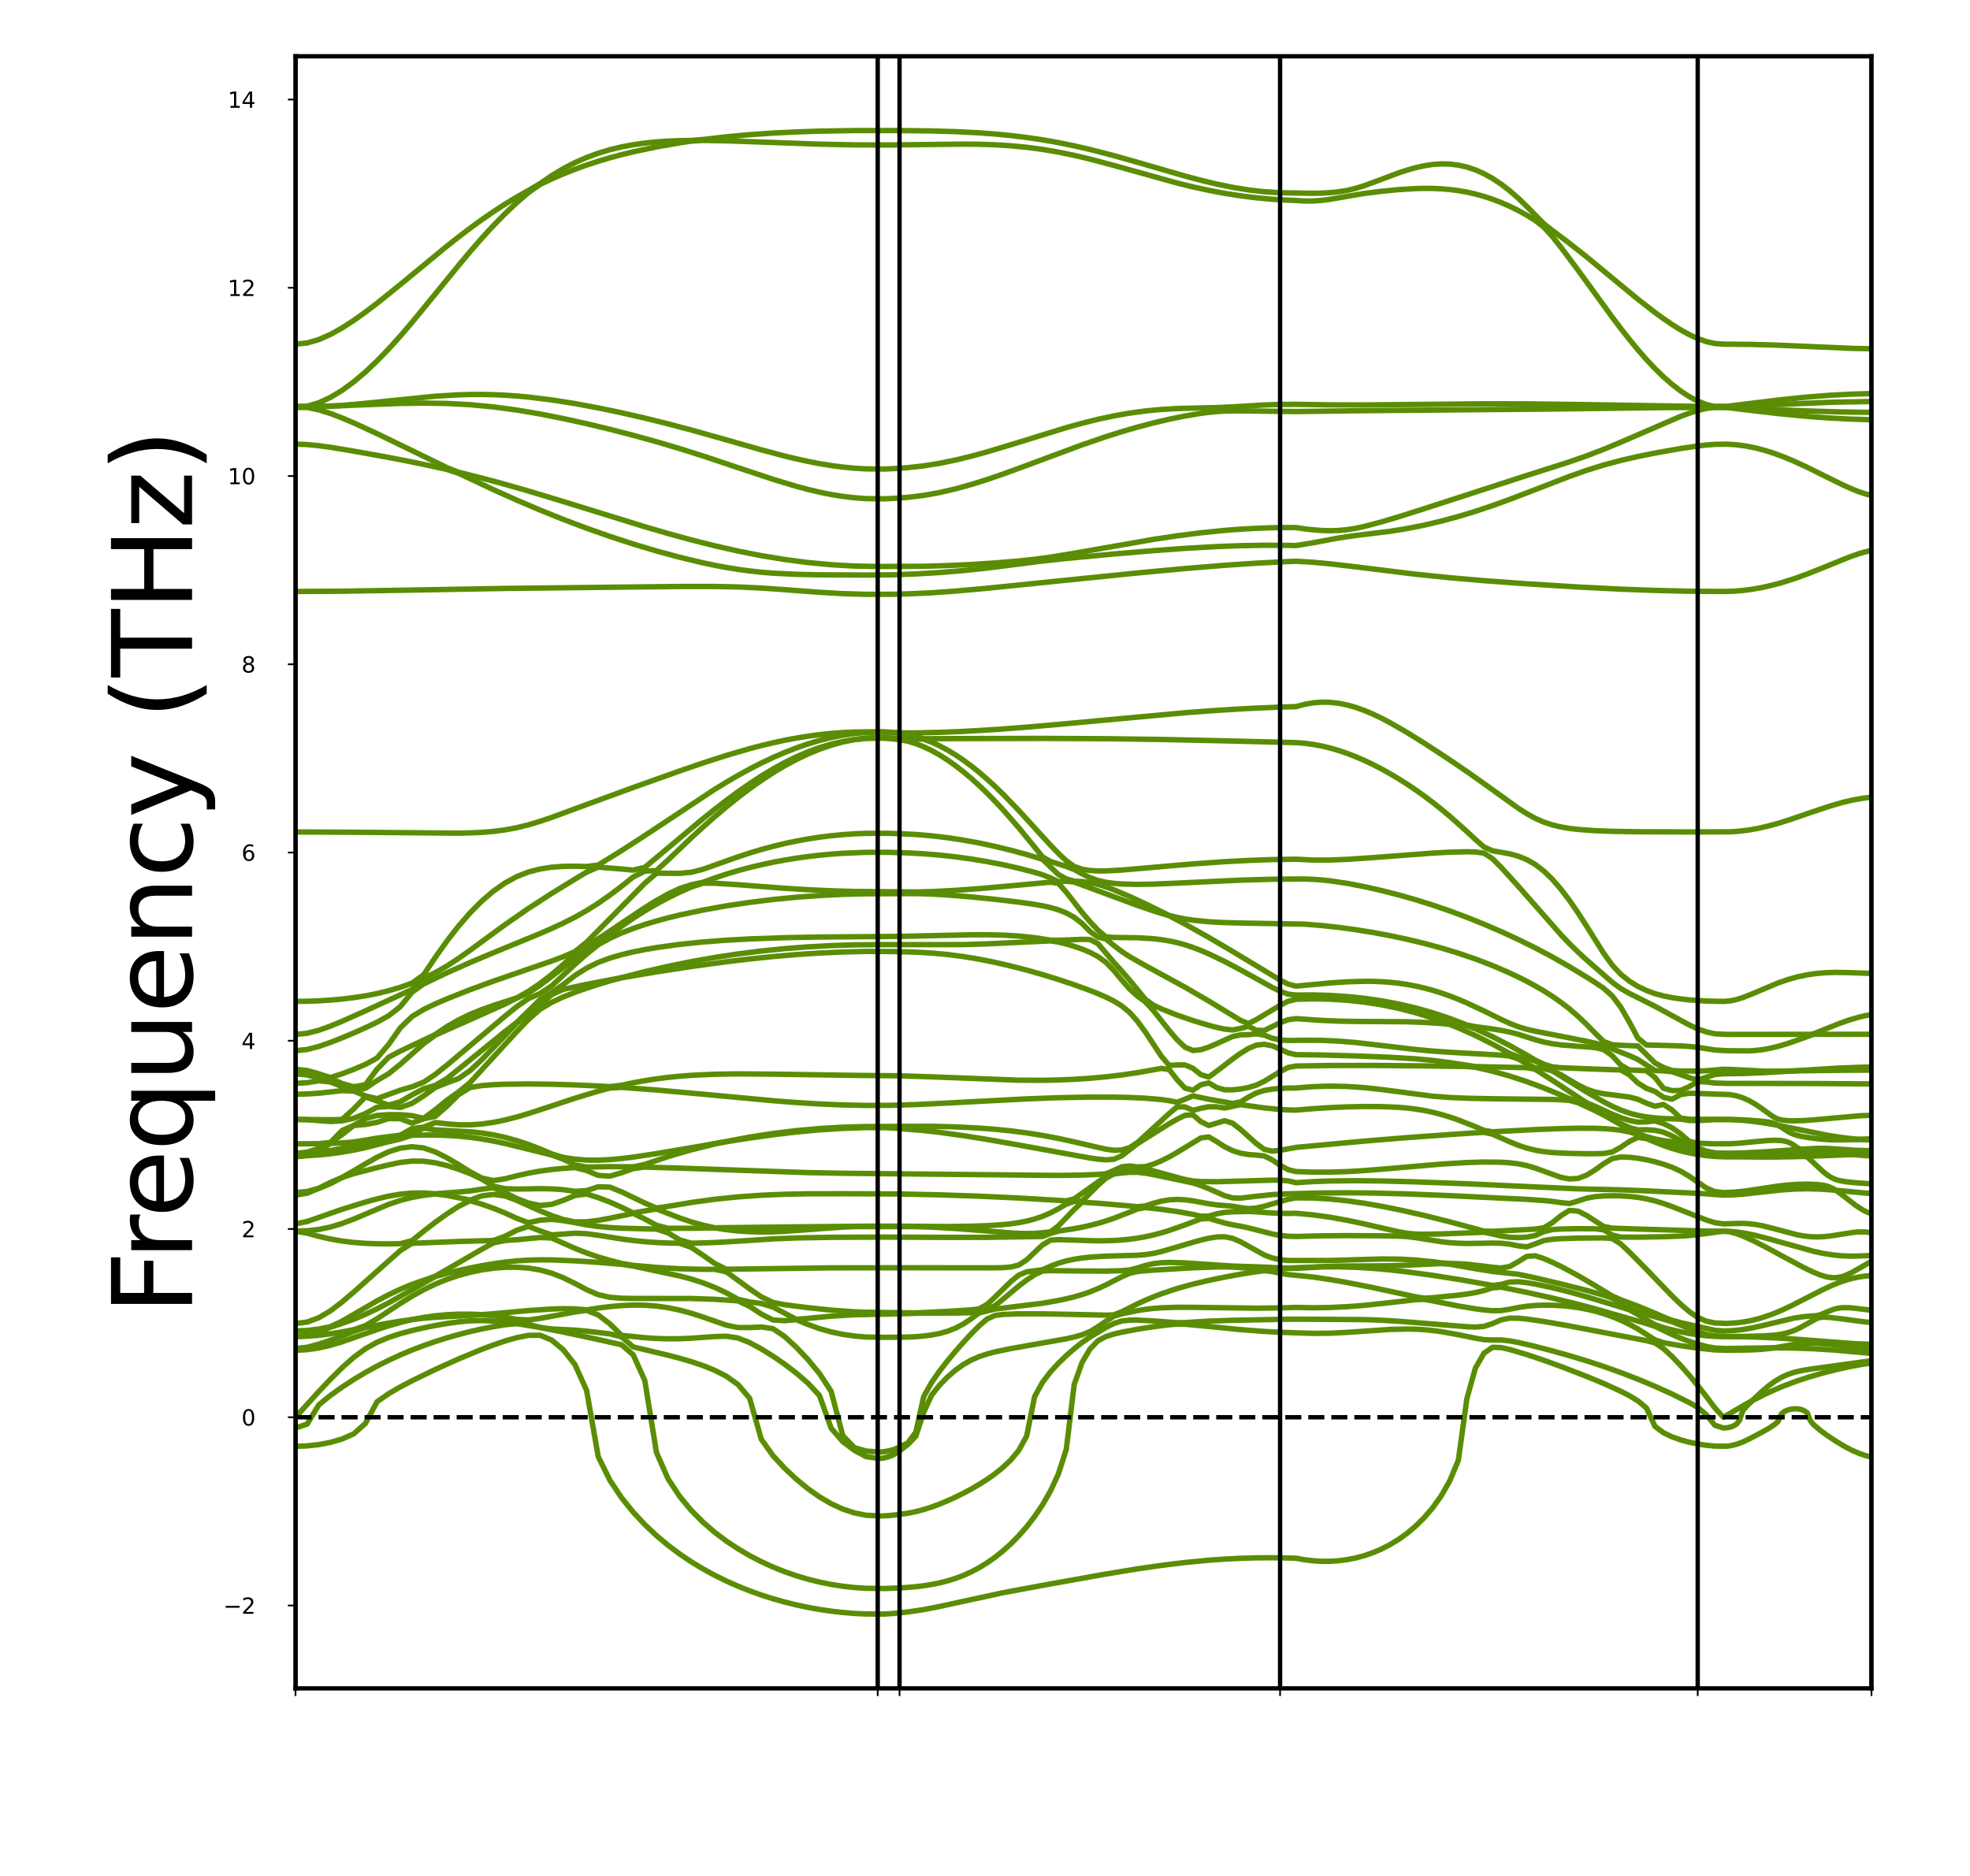 <?xml version="1.0" encoding="utf-8" standalone="no"?>
<!DOCTYPE svg PUBLIC "-//W3C//DTD SVG 1.1//EN"
  "http://www.w3.org/Graphics/SVG/1.1/DTD/svg11.dtd">
<svg xmlns:xlink="http://www.w3.org/1999/xlink" width="907.2pt" height="864pt" viewBox="0 0 907.2 864" xmlns="http://www.w3.org/2000/svg" version="1.1">
 <defs>
  <style type="text/css">*{stroke-linejoin: round; stroke-linecap: butt}</style>
 </defs>
 <g id="figure_1">
  <g id="patch_1">
   <path d="M 0 864 
L 907.2 864 
L 907.2 0 
L 0 0 
z
" style="fill: #ffffff"/>
  </g>
  <g id="axes_1">
   <g id="patch_2">
    <path d="M 136.08 777.6 
L 861.84 777.6 
L 861.84 25.92 
L 136.08 25.92 
z
" style="fill: #ffffff"/>
   </g>
   <g id="matplotlib.axis_1">
    <g id="xtick_1">
     <g id="line2d_1">
      <defs>
       <path id="mcb642b2c69" d="M 0 0 
L 0 3.5 
" style="stroke: #000000; stroke-width: 0.8"/>
      </defs>
      <g>
       <use xlink:href="#mcb642b2c69" x="136.08" y="777.6" style="stroke: #000000; stroke-width: 0.8"/>
      </g>
     </g>
    </g>
    <g id="xtick_2">
     <g id="line2d_2">
      <g>
       <use xlink:href="#mcb642b2c69" x="404.194" y="777.6" style="stroke: #000000; stroke-width: 0.8"/>
      </g>
     </g>
    </g>
    <g id="xtick_3">
     <g id="line2d_3">
      <g>
       <use xlink:href="#mcb642b2c69" x="414.242" y="777.6" style="stroke: #000000; stroke-width: 0.8"/>
      </g>
     </g>
    </g>
    <g id="xtick_4">
     <g id="line2d_4">
      <g>
       <use xlink:href="#mcb642b2c69" x="589.489" y="777.6" style="stroke: #000000; stroke-width: 0.8"/>
      </g>
     </g>
    </g>
    <g id="xtick_5">
     <g id="line2d_5">
      <g>
       <use xlink:href="#mcb642b2c69" x="781.807" y="777.6" style="stroke: #000000; stroke-width: 0.8"/>
      </g>
     </g>
    </g>
    <g id="xtick_6">
     <g id="line2d_6">
      <g>
       <use xlink:href="#mcb642b2c69" x="861.84" y="777.6" style="stroke: #000000; stroke-width: 0.8"/>
      </g>
     </g>
    </g>
   </g>
   <g id="matplotlib.axis_2">
    <g id="ytick_1">
     <g id="line2d_7">
      <defs>
       <path id="mf884475d52" d="M 0 0 
L -3.5 0 
" style="stroke: #000000; stroke-width: 0.8"/>
      </defs>
      <g>
       <use xlink:href="#mf884475d52" x="136.08" y="739.443" style="stroke: #000000; stroke-width: 0.8"/>
      </g>
     </g>
     <g id="text_1">
      <!-- −2 -->
      <g transform="translate(102.838 743.242)scale(0.1 -0.1)">
       <defs>
        <path id="DejaVuSans-2212" d="M 678 2272 
L 4684 2272 
L 4684 1741 
L 678 1741 
L 678 2272 
z
" transform="scale(0.016)"/>
        <path id="DejaVuSans-32" d="M 1228 531 
L 3431 531 
L 3431 0 
L 469 0 
L 469 531 
Q 828 903 1448 1529 
Q 2069 2156 2228 2338 
Q 2531 2678 2651 2914 
Q 2772 3150 2772 3378 
Q 2772 3750 2511 3984 
Q 2250 4219 1831 4219 
Q 1534 4219 1204 4116 
Q 875 4013 500 3803 
L 500 4441 
Q 881 4594 1212 4672 
Q 1544 4750 1819 4750 
Q 2544 4750 2975 4387 
Q 3406 4025 3406 3419 
Q 3406 3131 3298 2873 
Q 3191 2616 2906 2266 
Q 2828 2175 2409 1742 
Q 1991 1309 1228 531 
z
" transform="scale(0.016)"/>
       </defs>
       <use xlink:href="#DejaVuSans-2212"/>
       <use xlink:href="#DejaVuSans-32" x="83.789"/>
      </g>
     </g>
    </g>
    <g id="ytick_2">
     <g id="line2d_8">
      <g>
       <use xlink:href="#mf884475d52" x="136.08" y="652.741" style="stroke: #000000; stroke-width: 0.8"/>
      </g>
     </g>
     <g id="text_2">
      <!-- 0 -->
      <g transform="translate(111.218 656.541)scale(0.1 -0.1)">
       <defs>
        <path id="DejaVuSans-30" d="M 2034 4250 
Q 1547 4250 1301 3770 
Q 1056 3291 1056 2328 
Q 1056 1369 1301 889 
Q 1547 409 2034 409 
Q 2525 409 2770 889 
Q 3016 1369 3016 2328 
Q 3016 3291 2770 3770 
Q 2525 4250 2034 4250 
z
M 2034 4750 
Q 2819 4750 3233 4129 
Q 3647 3509 3647 2328 
Q 3647 1150 3233 529 
Q 2819 -91 2034 -91 
Q 1250 -91 836 529 
Q 422 1150 422 2328 
Q 422 3509 836 4129 
Q 1250 4750 2034 4750 
z
" transform="scale(0.016)"/>
       </defs>
       <use xlink:href="#DejaVuSans-30"/>
      </g>
     </g>
    </g>
    <g id="ytick_3">
     <g id="line2d_9">
      <g>
       <use xlink:href="#mf884475d52" x="136.08" y="566.04" style="stroke: #000000; stroke-width: 0.8"/>
      </g>
     </g>
     <g id="text_3">
      <!-- 2 -->
      <g transform="translate(111.218 569.839)scale(0.1 -0.1)">
       <use xlink:href="#DejaVuSans-32"/>
      </g>
     </g>
    </g>
    <g id="ytick_4">
     <g id="line2d_10">
      <g>
       <use xlink:href="#mf884475d52" x="136.08" y="479.339" style="stroke: #000000; stroke-width: 0.8"/>
      </g>
     </g>
     <g id="text_4">
      <!-- 4 -->
      <g transform="translate(111.218 483.138)scale(0.1 -0.1)">
       <defs>
        <path id="DejaVuSans-34" d="M 2419 4116 
L 825 1625 
L 2419 1625 
L 2419 4116 
z
M 2253 4666 
L 3047 4666 
L 3047 1625 
L 3713 1625 
L 3713 1100 
L 3047 1100 
L 3047 0 
L 2419 0 
L 2419 1100 
L 313 1100 
L 313 1709 
L 2253 4666 
z
" transform="scale(0.016)"/>
       </defs>
       <use xlink:href="#DejaVuSans-34"/>
      </g>
     </g>
    </g>
    <g id="ytick_5">
     <g id="line2d_11">
      <g>
       <use xlink:href="#mf884475d52" x="136.08" y="392.637" style="stroke: #000000; stroke-width: 0.8"/>
      </g>
     </g>
     <g id="text_5">
      <!-- 6 -->
      <g transform="translate(111.218 396.437)scale(0.1 -0.1)">
       <defs>
        <path id="DejaVuSans-36" d="M 2113 2584 
Q 1688 2584 1439 2293 
Q 1191 2003 1191 1497 
Q 1191 994 1439 701 
Q 1688 409 2113 409 
Q 2538 409 2786 701 
Q 3034 994 3034 1497 
Q 3034 2003 2786 2293 
Q 2538 2584 2113 2584 
z
M 3366 4563 
L 3366 3988 
Q 3128 4100 2886 4159 
Q 2644 4219 2406 4219 
Q 1781 4219 1451 3797 
Q 1122 3375 1075 2522 
Q 1259 2794 1537 2939 
Q 1816 3084 2150 3084 
Q 2853 3084 3261 2657 
Q 3669 2231 3669 1497 
Q 3669 778 3244 343 
Q 2819 -91 2113 -91 
Q 1303 -91 875 529 
Q 447 1150 447 2328 
Q 447 3434 972 4092 
Q 1497 4750 2381 4750 
Q 2619 4750 2861 4703 
Q 3103 4656 3366 4563 
z
" transform="scale(0.016)"/>
       </defs>
       <use xlink:href="#DejaVuSans-36"/>
      </g>
     </g>
    </g>
    <g id="ytick_6">
     <g id="line2d_12">
      <g>
       <use xlink:href="#mf884475d52" x="136.08" y="305.936" style="stroke: #000000; stroke-width: 0.8"/>
      </g>
     </g>
     <g id="text_6">
      <!-- 8 -->
      <g transform="translate(111.218 309.735)scale(0.1 -0.1)">
       <defs>
        <path id="DejaVuSans-38" d="M 2034 2216 
Q 1584 2216 1326 1975 
Q 1069 1734 1069 1313 
Q 1069 891 1326 650 
Q 1584 409 2034 409 
Q 2484 409 2743 651 
Q 3003 894 3003 1313 
Q 3003 1734 2745 1975 
Q 2488 2216 2034 2216 
z
M 1403 2484 
Q 997 2584 770 2862 
Q 544 3141 544 3541 
Q 544 4100 942 4425 
Q 1341 4750 2034 4750 
Q 2731 4750 3128 4425 
Q 3525 4100 3525 3541 
Q 3525 3141 3298 2862 
Q 3072 2584 2669 2484 
Q 3125 2378 3379 2068 
Q 3634 1759 3634 1313 
Q 3634 634 3220 271 
Q 2806 -91 2034 -91 
Q 1263 -91 848 271 
Q 434 634 434 1313 
Q 434 1759 690 2068 
Q 947 2378 1403 2484 
z
M 1172 3481 
Q 1172 3119 1398 2916 
Q 1625 2713 2034 2713 
Q 2441 2713 2670 2916 
Q 2900 3119 2900 3481 
Q 2900 3844 2670 4047 
Q 2441 4250 2034 4250 
Q 1625 4250 1398 4047 
Q 1172 3844 1172 3481 
z
" transform="scale(0.016)"/>
       </defs>
       <use xlink:href="#DejaVuSans-38"/>
      </g>
     </g>
    </g>
    <g id="ytick_7">
     <g id="line2d_13">
      <g>
       <use xlink:href="#mf884475d52" x="136.08" y="219.235" style="stroke: #000000; stroke-width: 0.8"/>
      </g>
     </g>
     <g id="text_7">
      <!-- 10 -->
      <g transform="translate(104.855 223.034)scale(0.1 -0.1)">
       <defs>
        <path id="DejaVuSans-31" d="M 794 531 
L 1825 531 
L 1825 4091 
L 703 3866 
L 703 4441 
L 1819 4666 
L 2450 4666 
L 2450 531 
L 3481 531 
L 3481 0 
L 794 0 
L 794 531 
z
" transform="scale(0.016)"/>
       </defs>
       <use xlink:href="#DejaVuSans-31"/>
       <use xlink:href="#DejaVuSans-30" x="63.623"/>
      </g>
     </g>
    </g>
    <g id="ytick_8">
     <g id="line2d_14">
      <g>
       <use xlink:href="#mf884475d52" x="136.08" y="132.533" style="stroke: #000000; stroke-width: 0.8"/>
      </g>
     </g>
     <g id="text_8">
      <!-- 12 -->
      <g transform="translate(104.855 136.333)scale(0.1 -0.1)">
       <use xlink:href="#DejaVuSans-31"/>
       <use xlink:href="#DejaVuSans-32" x="63.623"/>
      </g>
     </g>
    </g>
    <g id="ytick_9">
     <g id="line2d_15">
      <g>
       <use xlink:href="#mf884475d52" x="136.08" y="45.832" style="stroke: #000000; stroke-width: 0.8"/>
      </g>
     </g>
     <g id="text_9">
      <!-- 14 -->
      <g transform="translate(104.855 49.631)scale(0.1 -0.1)">
       <use xlink:href="#DejaVuSans-31"/>
       <use xlink:href="#DejaVuSans-34" x="63.623"/>
      </g>
     </g>
    </g>
    <g id="text_10">
     <!-- Frequency (THz) -->
     <g transform="translate(88.439 605.553)rotate(-90)scale(0.5 -0.5)">
      <defs>
       <path id="DejaVuSans-46" d="M 628 4666 
L 3309 4666 
L 3309 4134 
L 1259 4134 
L 1259 2759 
L 3109 2759 
L 3109 2228 
L 1259 2228 
L 1259 0 
L 628 0 
L 628 4666 
z
" transform="scale(0.016)"/>
       <path id="DejaVuSans-72" d="M 2631 2963 
Q 2534 3019 2420 3045 
Q 2306 3072 2169 3072 
Q 1681 3072 1420 2755 
Q 1159 2438 1159 1844 
L 1159 0 
L 581 0 
L 581 3500 
L 1159 3500 
L 1159 2956 
Q 1341 3275 1631 3429 
Q 1922 3584 2338 3584 
Q 2397 3584 2469 3576 
Q 2541 3569 2628 3553 
L 2631 2963 
z
" transform="scale(0.016)"/>
       <path id="DejaVuSans-65" d="M 3597 1894 
L 3597 1613 
L 953 1613 
Q 991 1019 1311 708 
Q 1631 397 2203 397 
Q 2534 397 2845 478 
Q 3156 559 3463 722 
L 3463 178 
Q 3153 47 2828 -22 
Q 2503 -91 2169 -91 
Q 1331 -91 842 396 
Q 353 884 353 1716 
Q 353 2575 817 3079 
Q 1281 3584 2069 3584 
Q 2775 3584 3186 3129 
Q 3597 2675 3597 1894 
z
M 3022 2063 
Q 3016 2534 2758 2815 
Q 2500 3097 2075 3097 
Q 1594 3097 1305 2825 
Q 1016 2553 972 2059 
L 3022 2063 
z
" transform="scale(0.016)"/>
       <path id="DejaVuSans-71" d="M 947 1747 
Q 947 1113 1208 752 
Q 1469 391 1925 391 
Q 2381 391 2643 752 
Q 2906 1113 2906 1747 
Q 2906 2381 2643 2742 
Q 2381 3103 1925 3103 
Q 1469 3103 1208 2742 
Q 947 2381 947 1747 
z
M 2906 525 
Q 2725 213 2448 61 
Q 2172 -91 1784 -91 
Q 1150 -91 751 415 
Q 353 922 353 1747 
Q 353 2572 751 3078 
Q 1150 3584 1784 3584 
Q 2172 3584 2448 3432 
Q 2725 3281 2906 2969 
L 2906 3500 
L 3481 3500 
L 3481 -1331 
L 2906 -1331 
L 2906 525 
z
" transform="scale(0.016)"/>
       <path id="DejaVuSans-75" d="M 544 1381 
L 544 3500 
L 1119 3500 
L 1119 1403 
Q 1119 906 1312 657 
Q 1506 409 1894 409 
Q 2359 409 2629 706 
Q 2900 1003 2900 1516 
L 2900 3500 
L 3475 3500 
L 3475 0 
L 2900 0 
L 2900 538 
Q 2691 219 2414 64 
Q 2138 -91 1772 -91 
Q 1169 -91 856 284 
Q 544 659 544 1381 
z
M 1991 3584 
L 1991 3584 
z
" transform="scale(0.016)"/>
       <path id="DejaVuSans-6e" d="M 3513 2113 
L 3513 0 
L 2938 0 
L 2938 2094 
Q 2938 2591 2744 2837 
Q 2550 3084 2163 3084 
Q 1697 3084 1428 2787 
Q 1159 2491 1159 1978 
L 1159 0 
L 581 0 
L 581 3500 
L 1159 3500 
L 1159 2956 
Q 1366 3272 1645 3428 
Q 1925 3584 2291 3584 
Q 2894 3584 3203 3211 
Q 3513 2838 3513 2113 
z
" transform="scale(0.016)"/>
       <path id="DejaVuSans-63" d="M 3122 3366 
L 3122 2828 
Q 2878 2963 2633 3030 
Q 2388 3097 2138 3097 
Q 1578 3097 1268 2742 
Q 959 2388 959 1747 
Q 959 1106 1268 751 
Q 1578 397 2138 397 
Q 2388 397 2633 464 
Q 2878 531 3122 666 
L 3122 134 
Q 2881 22 2623 -34 
Q 2366 -91 2075 -91 
Q 1284 -91 818 406 
Q 353 903 353 1747 
Q 353 2603 823 3093 
Q 1294 3584 2113 3584 
Q 2378 3584 2631 3529 
Q 2884 3475 3122 3366 
z
" transform="scale(0.016)"/>
       <path id="DejaVuSans-79" d="M 2059 -325 
Q 1816 -950 1584 -1140 
Q 1353 -1331 966 -1331 
L 506 -1331 
L 506 -850 
L 844 -850 
Q 1081 -850 1212 -737 
Q 1344 -625 1503 -206 
L 1606 56 
L 191 3500 
L 800 3500 
L 1894 763 
L 2988 3500 
L 3597 3500 
L 2059 -325 
z
" transform="scale(0.016)"/>
       <path id="DejaVuSans-20" transform="scale(0.016)"/>
       <path id="DejaVuSans-28" d="M 1984 4856 
Q 1566 4138 1362 3434 
Q 1159 2731 1159 2009 
Q 1159 1288 1364 580 
Q 1569 -128 1984 -844 
L 1484 -844 
Q 1016 -109 783 600 
Q 550 1309 550 2009 
Q 550 2706 781 3412 
Q 1013 4119 1484 4856 
L 1984 4856 
z
" transform="scale(0.016)"/>
       <path id="DejaVuSans-54" d="M -19 4666 
L 3928 4666 
L 3928 4134 
L 2272 4134 
L 2272 0 
L 1638 0 
L 1638 4134 
L -19 4134 
L -19 4666 
z
" transform="scale(0.016)"/>
       <path id="DejaVuSans-48" d="M 628 4666 
L 1259 4666 
L 1259 2753 
L 3553 2753 
L 3553 4666 
L 4184 4666 
L 4184 0 
L 3553 0 
L 3553 2222 
L 1259 2222 
L 1259 0 
L 628 0 
L 628 4666 
z
" transform="scale(0.016)"/>
       <path id="DejaVuSans-7a" d="M 353 3500 
L 3084 3500 
L 3084 2975 
L 922 459 
L 3084 459 
L 3084 0 
L 275 0 
L 275 525 
L 2438 3041 
L 353 3041 
L 353 3500 
z
" transform="scale(0.016)"/>
       <path id="DejaVuSans-29" d="M 513 4856 
L 1013 4856 
Q 1481 4119 1714 3412 
Q 1947 2706 1947 2009 
Q 1947 1309 1714 600 
Q 1481 -109 1013 -844 
L 513 -844 
Q 928 -128 1133 580 
Q 1338 1288 1338 2009 
Q 1338 2731 1133 3434 
Q 928 4138 513 4856 
z
" transform="scale(0.016)"/>
      </defs>
      <use xlink:href="#DejaVuSans-46"/>
      <use xlink:href="#DejaVuSans-72" x="50.27"/>
      <use xlink:href="#DejaVuSans-65" x="89.133"/>
      <use xlink:href="#DejaVuSans-71" x="150.656"/>
      <use xlink:href="#DejaVuSans-75" x="214.133"/>
      <use xlink:href="#DejaVuSans-65" x="277.512"/>
      <use xlink:href="#DejaVuSans-6e" x="339.035"/>
      <use xlink:href="#DejaVuSans-63" x="402.414"/>
      <use xlink:href="#DejaVuSans-79" x="457.395"/>
      <use xlink:href="#DejaVuSans-20" x="516.574"/>
      <use xlink:href="#DejaVuSans-28" x="548.361"/>
      <use xlink:href="#DejaVuSans-54" x="587.375"/>
      <use xlink:href="#DejaVuSans-48" x="648.459"/>
      <use xlink:href="#DejaVuSans-7a" x="723.654"/>
      <use xlink:href="#DejaVuSans-29" x="776.145"/>
     </g>
    </g>
   </g>
   <g id="line2d_16">
    <path d="M 136.08 666.134 
L 141.442 665.935 
L 146.805 665.333 
L 152.167 664.304 
L 157.529 662.751 
L 162.892 660.379 
L 168.254 655.596 
L 173.616 645.627 
L 178.978 641.864 
L 184.341 638.764 
L 189.703 635.948 
L 200.427 630.736 
L 211.152 625.889 
L 221.877 621.436 
L 227.239 619.419 
L 232.601 617.602 
L 237.963 616.073 
L 243.326 615.008 
L 248.688 614.964 
L 254.05 617.195 
L 259.413 621.667 
L 264.775 628.48 
L 270.137 640.405 
L 275.499 670.889 
L 280.862 681.758 
L 286.224 689.79 
L 291.586 696.444 
L 296.948 702.184 
L 302.311 707.232 
L 307.673 711.72 
L 313.035 715.736 
L 318.398 719.343 
L 323.76 722.592 
L 329.122 725.52 
L 334.485 728.162 
L 339.847 730.541 
L 345.209 732.682 
L 350.571 734.6 
L 355.934 736.31 
L 361.296 737.823 
L 366.658 739.148 
L 372.02 740.289 
L 377.383 741.251 
L 382.745 742.037 
L 388.107 742.648 
L 393.47 743.084 
L 398.832 743.346 
L 407.27 743.375 
L 411.576 743.099 
L 418.093 742.407 
L 425.387 741.317 
L 432.68 739.878 
L 461.854 733.559 
L 480.088 730.158 
L 509.261 724.944 
L 523.848 722.552 
L 534.788 720.966 
L 545.728 719.625 
L 556.669 718.579 
L 563.962 718.063 
L 571.255 717.699 
L 578.549 717.491 
L 585.842 717.44 
L 593.136 717.547 
L 596.782 717.658 
L 596.782 717.658 
L 600.719 718.363 
L 604.656 718.836 
L 608.592 719.073 
L 612.529 719.068 
L 616.466 718.815 
L 620.403 718.306 
L 624.339 717.528 
L 628.276 716.469 
L 632.213 715.111 
L 636.149 713.435 
L 640.086 711.414 
L 644.023 709.014 
L 647.959 706.191 
L 651.896 702.883 
L 655.833 699.004 
L 659.769 694.419 
L 663.706 688.903 
L 667.643 682.013 
L 671.58 672.539 
L 675.516 644.139 
L 679.453 630.05 
L 683.39 623.217 
L 687.326 620.527 
L 691.263 620.644 
L 695.2 621.533 
L 703.073 623.85 
L 710.947 626.492 
L 718.82 629.345 
L 730.63 633.918 
L 738.503 637.177 
L 746.377 640.757 
L 750.314 642.791 
L 754.25 645.169 
L 758.187 648.443 
L 762.124 656.938 
L 766.06 659.875 
L 769.997 661.752 
L 773.934 663.148 
L 777.871 664.225 
L 781.807 665.048 
L 785.744 665.642 
L 789.681 666.009 
L 795.1 666.077 
L 796.584 665.906 
L 799.55 665.228 
L 802.516 664.139 
L 805.482 662.742 
L 811.415 659.61 
L 814.381 657.942 
L 817.347 655.991 
L 818.83 654.649 
L 820.313 651.213 
L 821.796 650.039 
L 823.279 649.401 
L 824.762 649.027 
L 826.246 648.855 
L 827.729 648.875 
L 829.212 649.106 
L 830.695 649.612 
L 832.178 650.598 
L 833.661 654.311 
L 835.144 656.12 
L 838.11 658.657 
L 841.077 660.852 
L 845.526 663.838 
L 849.975 666.47 
L 852.941 667.99 
L 855.908 669.287 
L 858.874 670.332 
L 861.84 671.098 
L 864.806 671.566 
L 867.772 671.724 
L 867.772 671.724 
" clip-path="url(#pb69904ab85)" style="fill: none; stroke: #5a8d03; stroke-width: 2.5; stroke-linecap: square"/>
   </g>
   <g id="line2d_17">
    <path d="M 136.08 657.674 
L 141.442 655.895 
L 146.805 647.03 
L 152.167 642.671 
L 157.529 638.854 
L 162.892 635.357 
L 168.254 632.14 
L 173.616 629.192 
L 178.978 626.496 
L 184.341 624.035 
L 189.703 621.788 
L 195.065 619.738 
L 200.427 617.868 
L 205.79 616.17 
L 211.152 614.639 
L 216.514 613.271 
L 221.877 612.063 
L 227.239 611.012 
L 232.601 610.113 
L 237.963 609.625 
L 248.688 611.396 
L 259.413 613.501 
L 275.499 616.942 
L 286.224 619.352 
L 291.586 623.964 
L 296.948 635.859 
L 302.311 668.973 
L 307.673 681.116 
L 313.035 689.264 
L 318.398 695.701 
L 323.76 701.084 
L 329.122 705.714 
L 334.485 709.756 
L 339.847 713.315 
L 345.209 716.462 
L 350.571 719.243 
L 355.934 721.696 
L 361.296 723.845 
L 366.658 725.71 
L 372.02 727.306 
L 377.383 728.641 
L 382.745 729.726 
L 388.107 730.564 
L 393.47 731.161 
L 398.832 731.517 
L 407.475 731.603 
L 413.421 731.374 
L 418.093 731.098 
L 421.74 730.776 
L 425.387 730.333 
L 429.034 729.754 
L 432.68 729.018 
L 436.327 728.098 
L 439.974 726.965 
L 443.621 725.592 
L 447.267 723.951 
L 450.914 722.021 
L 454.561 719.782 
L 458.207 717.217 
L 461.854 714.306 
L 465.501 711.024 
L 469.147 707.332 
L 472.794 703.175 
L 476.441 698.468 
L 480.088 693.07 
L 483.734 686.728 
L 487.381 678.88 
L 491.028 667.529 
L 494.674 637.658 
L 498.321 627.459 
L 501.968 621.275 
L 505.614 617.519 
L 509.261 615.564 
L 512.908 614.424 
L 516.555 613.572 
L 523.848 612.193 
L 531.142 611.051 
L 538.435 610.135 
L 542.082 609.844 
L 545.728 609.904 
L 553.022 610.567 
L 571.255 612.363 
L 582.195 613.208 
L 589.489 613.605 
L 604.656 614.099 
L 612.529 614.031 
L 620.403 613.639 
L 640.086 612.287 
L 647.959 612.104 
L 651.896 612.183 
L 655.833 612.405 
L 659.769 612.783 
L 663.706 613.308 
L 671.58 614.706 
L 679.453 616.325 
L 683.39 616.997 
L 687.326 617.15 
L 691.263 617.131 
L 695.2 617.564 
L 699.137 618.289 
L 707.01 620.117 
L 714.883 622.171 
L 722.757 624.379 
L 730.63 626.758 
L 738.503 629.34 
L 746.377 632.148 
L 754.25 635.193 
L 762.124 638.483 
L 769.997 642.04 
L 777.871 645.956 
L 781.807 648.194 
L 785.744 651.53 
L 789.681 656.416 
L 793.617 657.674 
L 793.617 657.674 
L 795.1 657.589 
L 796.584 657.324 
L 798.067 656.832 
L 799.55 655.99 
L 801.033 654.227 
L 802.516 649.803 
L 803.999 648.012 
L 805.482 646.464 
L 806.965 645.096 
L 812.898 642.075 
L 817.347 640.024 
L 821.796 638.162 
L 827.729 635.955 
L 833.661 634.024 
L 839.593 632.325 
L 845.526 630.822 
L 851.458 629.502 
L 857.391 628.395 
L 861.84 627.771 
L 864.806 627.51 
L 867.772 627.417 
L 867.772 627.417 
" clip-path="url(#pb69904ab85)" style="fill: none; stroke: #5a8d03; stroke-width: 2.5; stroke-linecap: square"/>
   </g>
   <g id="line2d_18">
    <path d="M 136.08 652.745 
L 146.805 640.896 
L 152.167 635.226 
L 157.529 629.906 
L 162.892 625.145 
L 168.254 621.2 
L 173.616 618.198 
L 178.978 615.972 
L 184.341 614.241 
L 189.703 612.805 
L 195.065 611.565 
L 200.427 610.479 
L 205.79 609.546 
L 211.152 608.799 
L 216.514 608.322 
L 221.877 608.206 
L 227.239 608.44 
L 243.326 609.898 
L 248.688 611.361 
L 254.05 612.072 
L 264.775 612.607 
L 270.137 613.075 
L 280.862 614.327 
L 286.224 615.712 
L 291.586 620.345 
L 307.673 624.175 
L 313.035 625.58 
L 318.398 627.142 
L 323.76 628.94 
L 329.122 631.103 
L 334.485 633.852 
L 339.847 637.643 
L 345.209 643.988 
L 350.571 662.842 
L 355.934 670.381 
L 361.296 676.187 
L 366.658 681.213 
L 372.02 685.621 
L 377.383 689.412 
L 382.745 692.555 
L 388.107 695.023 
L 393.47 696.795 
L 398.832 697.862 
L 405.629 698.202 
L 409.525 698.002 
L 413.421 697.582 
L 418.093 696.935 
L 421.74 696.196 
L 425.387 695.236 
L 429.034 694.071 
L 432.68 692.722 
L 436.327 691.207 
L 439.974 689.542 
L 443.621 687.735 
L 447.267 685.782 
L 450.914 683.666 
L 454.561 681.351 
L 458.207 678.777 
L 461.854 675.844 
L 465.501 672.376 
L 469.147 667.992 
L 472.794 661.362 
L 476.441 643.271 
L 480.088 636.626 
L 483.734 631.864 
L 487.381 627.883 
L 491.028 624.363 
L 494.674 621.173 
L 498.321 618.285 
L 501.968 615.784 
L 509.261 611.408 
L 512.908 609.556 
L 516.555 608.411 
L 520.201 607.995 
L 523.848 607.98 
L 531.142 608.376 
L 542.082 609.185 
L 545.728 609.134 
L 556.669 608.469 
L 567.609 608.085 
L 593.136 607.584 
L 600.719 607.575 
L 628.276 607.763 
L 636.149 608.039 
L 644.023 608.512 
L 667.643 610.406 
L 675.516 611.034 
L 679.453 611.195 
L 683.39 610.882 
L 687.326 609.586 
L 691.263 607.886 
L 695.2 607.084 
L 699.137 607.12 
L 703.073 607.497 
L 710.947 608.619 
L 722.757 610.69 
L 758.187 617.454 
L 762.124 618.478 
L 766.06 621.12 
L 769.997 624.774 
L 773.934 628.878 
L 777.871 633.34 
L 781.807 638.11 
L 785.744 643.156 
L 789.681 648.385 
L 793.617 652.745 
L 793.617 652.745 
L 802.516 647.548 
L 806.965 644.993 
L 811.415 640.817 
L 814.381 638.318 
L 817.347 636.156 
L 820.313 634.39 
L 823.279 633.031 
L 826.246 632.037 
L 829.212 631.323 
L 833.661 630.569 
L 860.357 626.917 
L 864.806 626.543 
L 867.772 626.464 
L 867.772 626.464 
" clip-path="url(#pb69904ab85)" style="fill: none; stroke: #5a8d03; stroke-width: 2.5; stroke-linecap: square"/>
   </g>
   <g id="line2d_19">
    <path d="M 136.08 621.882 
L 141.442 621.617 
L 146.805 620.837 
L 152.167 619.596 
L 157.529 617.993 
L 168.254 614.238 
L 173.616 612.354 
L 178.978 610.608 
L 184.341 609.068 
L 189.703 607.776 
L 195.065 607.135 
L 200.427 606.682 
L 211.152 606.126 
L 221.877 605.534 
L 227.239 605.936 
L 232.601 606.69 
L 237.963 607.658 
L 243.326 607.919 
L 248.688 607.204 
L 259.413 605.253 
L 264.775 604.235 
L 270.137 603.518 
L 275.499 605.608 
L 280.862 609.729 
L 286.224 614.993 
L 296.948 616.104 
L 302.311 616.448 
L 307.673 616.604 
L 313.035 616.562 
L 318.398 616.334 
L 329.122 615.568 
L 334.485 615.416 
L 339.847 616.224 
L 345.209 618.358 
L 350.571 621.252 
L 355.934 624.58 
L 361.296 628.268 
L 366.658 632.349 
L 372.02 636.98 
L 377.383 642.721 
L 382.745 657.755 
L 388.107 663.971 
L 393.47 667.987 
L 398.832 670.868 
L 404.604 671.741 
L 406.45 671.583 
L 408.295 671.2 
L 410.141 670.58 
L 411.781 669.811 
L 413.421 668.81 
L 414.447 668.048 
L 414.447 668.048 
L 418.093 665.242 
L 421.74 661.474 
L 425.387 650.394 
L 429.034 642.518 
L 432.68 637.954 
L 436.327 634.217 
L 439.974 631.06 
L 443.621 628.456 
L 447.267 626.395 
L 450.914 624.809 
L 454.561 623.588 
L 458.207 622.62 
L 465.501 621.113 
L 491.028 616.592 
L 494.674 615.78 
L 498.321 614.765 
L 501.968 613.267 
L 505.614 611.054 
L 509.261 608.549 
L 512.908 606.216 
L 516.555 605.127 
L 523.848 603.622 
L 527.495 603.029 
L 531.142 602.605 
L 534.788 602.327 
L 542.082 602.086 
L 549.375 602.108 
L 578.549 602.495 
L 589.489 602.359 
L 596.782 602.147 
L 596.782 602.147 
L 604.656 602.307 
L 612.529 602.182 
L 620.403 601.811 
L 628.276 601.202 
L 640.086 599.94 
L 651.896 598.62 
L 655.833 598.459 
L 659.769 599.131 
L 671.58 601.497 
L 679.453 602.805 
L 683.39 603.316 
L 687.326 603.649 
L 691.263 603.602 
L 695.2 602.983 
L 699.137 602.19 
L 703.073 601.598 
L 707.01 601.248 
L 710.947 601.104 
L 714.883 601.136 
L 718.82 601.334 
L 722.757 601.7 
L 726.693 602.241 
L 730.63 602.968 
L 734.567 603.89 
L 738.503 605.028 
L 742.44 606.404 
L 746.377 608.032 
L 750.314 609.917 
L 754.25 612.075 
L 762.124 617.075 
L 766.06 618.411 
L 773.934 619.768 
L 781.807 620.895 
L 789.681 621.718 
L 795.1 621.881 
L 805.482 621.759 
L 811.415 621.452 
L 815.864 620.954 
L 817.347 620.761 
L 826.246 620.871 
L 835.144 621.198 
L 844.043 621.743 
L 852.941 622.522 
L 863.323 623.459 
L 867.772 623.604 
L 867.772 623.604 
" clip-path="url(#pb69904ab85)" style="fill: none; stroke: #5a8d03; stroke-width: 2.5; stroke-linecap: square"/>
   </g>
   <g id="line2d_20">
    <path d="M 136.08 621.075 
L 141.442 620.502 
L 146.805 619.069 
L 152.167 617.282 
L 157.529 615.358 
L 162.892 613.204 
L 168.254 611.387 
L 178.978 609.353 
L 184.341 608.479 
L 189.703 607.735 
L 195.065 606.753 
L 200.427 606 
L 205.79 605.506 
L 211.152 605.256 
L 216.514 605.241 
L 221.877 605.461 
L 227.239 605.07 
L 243.326 603.599 
L 254.05 602.884 
L 259.413 602.711 
L 264.775 602.808 
L 270.137 603.281 
L 275.499 602.443 
L 280.862 601.766 
L 286.224 601.293 
L 291.586 601.067 
L 296.948 601.134 
L 302.311 601.532 
L 307.673 602.287 
L 313.035 603.4 
L 318.398 604.847 
L 323.76 606.578 
L 334.485 610.328 
L 339.847 611.408 
L 345.209 611.431 
L 350.571 611.151 
L 355.934 611.93 
L 361.296 615.536 
L 366.658 620.463 
L 372.02 626.109 
L 377.383 632.601 
L 382.745 640.81 
L 388.107 661.187 
L 393.47 666.758 
L 398.832 668.295 
L 405.014 668.757 
L 407.27 668.573 
L 409.525 668.165 
L 411.576 667.579 
L 413.627 666.754 
L 418.093 664.525 
L 421.74 659.577 
L 425.387 643.191 
L 429.034 636.673 
L 432.68 631.456 
L 436.327 626.769 
L 439.974 622.392 
L 443.621 618.24 
L 447.267 614.29 
L 450.914 610.6 
L 454.561 607.499 
L 458.207 605.863 
L 461.854 605.365 
L 469.147 605.105 
L 480.088 605.098 
L 494.674 605.384 
L 509.261 605.71 
L 512.908 605.578 
L 516.555 604.138 
L 523.848 600.482 
L 527.495 598.825 
L 531.142 597.29 
L 534.788 595.885 
L 542.082 593.447 
L 549.375 591.421 
L 556.669 589.694 
L 563.962 588.18 
L 571.255 586.846 
L 578.549 585.704 
L 582.195 585.232 
L 585.842 585.626 
L 589.489 586.374 
L 593.136 587.004 
L 604.656 588.154 
L 612.529 589.318 
L 620.403 590.691 
L 632.213 593.014 
L 647.959 596.416 
L 651.896 597.267 
L 655.833 597.886 
L 659.769 597.68 
L 671.58 596.501 
L 675.516 595.986 
L 679.453 595.318 
L 683.39 594.397 
L 687.326 593.132 
L 691.263 592.824 
L 703.073 595.217 
L 714.883 597.838 
L 726.693 600.704 
L 734.567 602.797 
L 754.25 608.42 
L 758.187 609.566 
L 762.124 610.854 
L 769.997 614.627 
L 773.934 616.316 
L 777.871 617.789 
L 781.807 619.065 
L 785.744 620.128 
L 789.681 620.841 
L 795.1 621.072 
L 805.482 620.917 
L 817.347 620.722 
L 827.729 618.915 
L 830.695 618.691 
L 835.144 618.651 
L 839.593 618.86 
L 845.526 619.392 
L 854.425 620.499 
L 861.84 621.379 
L 866.289 621.654 
L 867.772 621.674 
L 867.772 621.674 
" clip-path="url(#pb69904ab85)" style="fill: none; stroke: #5a8d03; stroke-width: 2.5; stroke-linecap: square"/>
   </g>
   <g id="line2d_21">
    <path d="M 136.08 615.577 
L 141.442 615.427 
L 146.805 614.991 
L 152.167 614.305 
L 157.529 613.425 
L 162.892 612.413 
L 168.254 610.55 
L 173.616 607.381 
L 184.341 600.326 
L 189.703 597.009 
L 195.065 594.032 
L 200.427 591.442 
L 205.79 589.246 
L 211.152 587.43 
L 216.514 585.976 
L 221.877 584.867 
L 227.239 584.097 
L 232.601 583.674 
L 237.963 583.63 
L 243.326 584.018 
L 248.688 584.911 
L 254.05 586.386 
L 259.413 588.478 
L 264.775 591.112 
L 270.137 593.963 
L 275.499 596.283 
L 280.862 597.487 
L 286.224 597.918 
L 291.586 598.024 
L 318.398 598.039 
L 329.122 598.414 
L 339.847 599.129 
L 345.209 601.671 
L 350.571 605.194 
L 355.934 607.936 
L 361.296 608.266 
L 366.658 607.781 
L 372.02 609.99 
L 377.383 611.918 
L 382.745 613.426 
L 388.107 614.552 
L 393.47 615.331 
L 398.832 615.787 
L 407.68 615.931 
L 418.093 615.803 
L 421.74 615.627 
L 425.387 615.324 
L 429.034 614.852 
L 432.68 614.151 
L 436.327 613.137 
L 439.974 611.711 
L 443.621 609.789 
L 447.267 607.362 
L 450.914 604.639 
L 458.207 602.901 
L 480.088 600.233 
L 487.381 598.956 
L 491.028 598.182 
L 494.674 597.285 
L 498.321 596.23 
L 501.968 594.976 
L 505.614 593.492 
L 509.261 591.784 
L 516.555 588.059 
L 520.201 586.446 
L 523.848 585.578 
L 531.142 584.971 
L 549.375 583.891 
L 560.315 583.508 
L 563.962 583.473 
L 567.609 583.553 
L 574.902 584.084 
L 582.195 584.935 
L 585.842 584.775 
L 593.136 584.18 
L 596.782 584.155 
L 596.782 584.155 
L 608.592 583.49 
L 616.466 583.454 
L 624.339 583.672 
L 632.213 584.156 
L 640.086 584.871 
L 647.959 585.769 
L 659.769 587.379 
L 671.58 589.241 
L 683.39 591.311 
L 687.326 592.035 
L 691.263 591.574 
L 695.2 590.477 
L 699.137 590.326 
L 703.073 590.749 
L 707.01 591.413 
L 714.883 593.07 
L 722.757 595.034 
L 730.63 597.243 
L 746.377 601.999 
L 750.314 603.246 
L 754.25 605.38 
L 758.187 607.903 
L 762.124 610.114 
L 766.06 611.472 
L 769.997 612.483 
L 773.934 613.367 
L 777.871 614.126 
L 781.807 614.743 
L 785.744 615.199 
L 789.681 615.48 
L 798.067 615.59 
L 808.448 615.791 
L 818.83 616.238 
L 829.212 616.942 
L 854.425 618.88 
L 861.84 619.143 
L 867.772 619.207 
L 867.772 619.207 
" clip-path="url(#pb69904ab85)" style="fill: none; stroke: #5a8d03; stroke-width: 2.5; stroke-linecap: square"/>
   </g>
   <g id="line2d_22">
    <path d="M 136.08 615.571 
L 141.442 615.048 
L 146.805 613.553 
L 152.167 611.279 
L 157.529 609.503 
L 162.892 607.603 
L 168.254 605.353 
L 173.616 602.806 
L 178.978 600.028 
L 189.703 594.039 
L 200.427 587.936 
L 205.79 586.459 
L 211.152 585.148 
L 216.514 583.976 
L 221.877 582.932 
L 227.239 582.023 
L 232.601 581.274 
L 237.963 580.716 
L 243.326 580.373 
L 248.688 580.236 
L 254.05 580.273 
L 264.775 580.694 
L 275.499 581.395 
L 286.224 582.293 
L 291.586 583.102 
L 313.035 587.669 
L 318.398 589.099 
L 323.76 590.829 
L 329.122 592.929 
L 334.485 595.44 
L 339.847 598.366 
L 345.209 599.638 
L 350.571 600.342 
L 355.934 601.952 
L 366.658 607.617 
L 372.02 607.2 
L 382.745 606.18 
L 393.47 605.526 
L 404.194 605.304 
L 404.194 605.304 
L 410.346 605.195 
L 425.387 604.76 
L 439.974 604.743 
L 447.267 604.566 
L 450.914 604.312 
L 454.561 602.957 
L 458.207 601.343 
L 461.854 598.409 
L 469.147 592.299 
L 472.794 589.541 
L 476.441 587.097 
L 480.088 585.365 
L 483.734 585.221 
L 498.321 585.379 
L 509.261 585.424 
L 516.555 585.23 
L 520.201 584.886 
L 523.848 583.967 
L 527.495 582.827 
L 531.142 581.993 
L 534.788 581.556 
L 538.435 581.423 
L 545.728 581.629 
L 556.669 582.372 
L 567.609 583.099 
L 582.195 583.572 
L 589.489 583.945 
L 593.136 584.026 
L 604.656 583.551 
L 616.466 583.095 
L 628.276 583.049 
L 640.086 582.958 
L 647.959 582.687 
L 663.706 581.957 
L 667.643 582.243 
L 679.453 584.322 
L 687.326 585.596 
L 699.137 586.873 
L 707.01 588.524 
L 718.82 591.32 
L 730.63 594.295 
L 738.503 596.512 
L 742.44 597.899 
L 746.377 600.05 
L 750.314 602.572 
L 754.25 604.234 
L 762.124 606.477 
L 766.06 607.546 
L 769.997 608.754 
L 781.807 613.414 
L 785.744 614.569 
L 789.681 615.315 
L 795.1 615.573 
L 805.482 615.473 
L 812.898 615.227 
L 817.347 614.889 
L 820.313 614.476 
L 823.279 613.801 
L 826.246 612.773 
L 829.212 611.384 
L 833.661 608.876 
L 836.627 607.271 
L 838.11 606.774 
L 839.593 606.624 
L 842.56 606.755 
L 847.009 607.273 
L 858.874 608.838 
L 863.323 609.179 
L 867.772 609.297 
L 867.772 609.297 
" clip-path="url(#pb69904ab85)" style="fill: none; stroke: #5a8d03; stroke-width: 2.5; stroke-linecap: square"/>
   </g>
   <g id="line2d_23">
    <path d="M 136.08 612.993 
L 141.442 612.771 
L 146.805 612.108 
L 152.167 611.013 
L 157.529 608.47 
L 173.616 599.141 
L 178.978 596.307 
L 184.341 593.769 
L 189.703 591.545 
L 200.427 587.797 
L 221.877 575.375 
L 227.239 572.436 
L 232.601 571.31 
L 237.963 570.981 
L 248.688 569.952 
L 254.05 570.173 
L 264.775 574.954 
L 270.137 577.069 
L 275.499 578.903 
L 280.862 580.487 
L 286.224 581.869 
L 291.586 582.784 
L 302.311 583.71 
L 313.035 584.351 
L 323.76 584.603 
L 329.122 584.609 
L 334.485 585.76 
L 345.209 593.586 
L 350.571 597.26 
L 355.934 599.864 
L 361.296 600.894 
L 372.02 602.259 
L 382.745 603.387 
L 393.47 604.163 
L 398.832 604.37 
L 421.74 604.681 
L 436.327 603.972 
L 447.267 603.261 
L 450.914 602.803 
L 454.561 600.765 
L 458.207 597.372 
L 465.501 590.234 
L 469.147 587.265 
L 472.794 585.762 
L 480.088 584.779 
L 483.734 583.158 
L 487.381 581.784 
L 491.028 580.728 
L 494.674 579.944 
L 498.321 579.377 
L 501.968 578.98 
L 509.261 578.536 
L 523.848 578.121 
L 527.495 577.819 
L 531.142 577.261 
L 534.788 576.427 
L 542.082 574.317 
L 549.375 572.141 
L 553.022 571.141 
L 556.669 570.281 
L 560.315 569.689 
L 563.962 569.608 
L 567.609 570.335 
L 571.255 571.887 
L 582.195 577.992 
L 585.842 579.369 
L 589.489 580.169 
L 593.136 580.52 
L 612.529 580.533 
L 624.339 580.17 
L 636.149 579.84 
L 644.023 579.899 
L 651.896 580.304 
L 659.769 581.092 
L 663.706 581.615 
L 667.643 581.899 
L 671.58 582.005 
L 675.516 582.257 
L 683.39 583.14 
L 687.326 583.663 
L 691.263 583.992 
L 695.2 583.329 
L 699.137 581.098 
L 703.073 578.651 
L 707.01 578.37 
L 710.947 579.658 
L 714.883 581.366 
L 718.82 583.268 
L 726.693 587.47 
L 734.567 592.101 
L 742.44 596.883 
L 746.377 598.623 
L 754.25 601.567 
L 762.124 604.83 
L 766.06 606.542 
L 769.997 608.082 
L 773.934 609.154 
L 789.681 612.689 
L 793.617 612.993 
L 793.617 612.993 
L 798.067 612.828 
L 802.516 612.343 
L 806.965 611.574 
L 811.415 610.582 
L 826.246 607.042 
L 830.695 606.397 
L 836.627 605.907 
L 838.11 605.572 
L 844.043 603.131 
L 845.526 602.711 
L 847.009 602.423 
L 848.492 602.264 
L 851.458 602.271 
L 854.425 602.56 
L 863.323 603.627 
L 866.289 603.78 
L 867.772 603.8 
L 867.772 603.8 
" clip-path="url(#pb69904ab85)" style="fill: none; stroke: #5a8d03; stroke-width: 2.5; stroke-linecap: square"/>
   </g>
   <g id="line2d_24">
    <path d="M 136.08 609.548 
L 141.442 608.888 
L 146.805 606.907 
L 152.167 603.715 
L 157.529 599.643 
L 162.892 595.074 
L 184.341 575.971 
L 189.703 572.62 
L 211.152 571.772 
L 227.239 571.329 
L 232.601 569.349 
L 237.963 566.624 
L 243.326 564.791 
L 248.688 566.911 
L 254.05 568.738 
L 264.775 567.966 
L 270.137 568.198 
L 275.499 568.914 
L 286.224 570.63 
L 291.586 571.335 
L 296.948 571.877 
L 302.311 572.258 
L 307.673 572.492 
L 313.035 572.596 
L 318.398 574.515 
L 323.76 578.134 
L 329.122 581.892 
L 334.485 584.563 
L 382.745 583.923 
L 418.093 583.889 
L 458.207 583.921 
L 461.854 583.823 
L 465.501 583.544 
L 469.147 582.636 
L 472.794 580.245 
L 480.088 573.364 
L 483.734 571.185 
L 487.381 570.927 
L 505.614 571.493 
L 512.908 571.33 
L 516.555 571.094 
L 520.201 570.734 
L 523.848 570.234 
L 527.495 569.584 
L 531.142 568.776 
L 534.788 567.812 
L 538.435 566.701 
L 545.728 564.135 
L 553.022 561.386 
L 556.669 561.156 
L 563.962 563.281 
L 567.609 564.081 
L 571.255 564.733 
L 574.902 565.513 
L 585.842 568.318 
L 589.489 568.979 
L 593.136 569.376 
L 596.782 569.476 
L 596.782 569.476 
L 608.592 569.18 
L 620.403 569.083 
L 636.149 569.172 
L 644.023 569.317 
L 647.959 569.537 
L 651.896 570.009 
L 663.706 571.892 
L 667.643 572.322 
L 671.58 572.59 
L 675.516 572.698 
L 683.39 572.588 
L 687.326 572.51 
L 691.263 572.586 
L 695.2 573.016 
L 699.137 573.8 
L 703.073 574.262 
L 707.01 572.878 
L 710.947 571.349 
L 714.883 570.745 
L 718.82 570.477 
L 726.693 570.229 
L 738.503 570.136 
L 742.44 570.404 
L 746.377 572.931 
L 750.314 576.62 
L 758.187 584.605 
L 769.997 596.864 
L 773.934 600.663 
L 777.871 604.054 
L 781.807 606.752 
L 785.744 608.482 
L 789.681 609.313 
L 795.1 609.53 
L 799.55 609.261 
L 802.516 608.898 
L 805.482 608.382 
L 808.448 607.711 
L 811.415 606.882 
L 815.864 605.356 
L 820.313 603.522 
L 824.762 601.443 
L 832.178 597.659 
L 839.593 593.878 
L 844.043 591.83 
L 847.009 590.633 
L 849.975 589.61 
L 852.941 588.784 
L 855.908 588.159 
L 858.874 587.721 
L 863.323 587.35 
L 867.772 587.239 
L 867.772 587.239 
" clip-path="url(#pb69904ab85)" style="fill: none; stroke: #5a8d03; stroke-width: 2.5; stroke-linecap: square"/>
   </g>
   <g id="line2d_25">
    <path d="M 136.08 567.042 
L 141.442 567.954 
L 146.805 569.407 
L 152.167 570.65 
L 157.529 571.584 
L 162.892 572.23 
L 168.254 572.633 
L 173.616 572.836 
L 178.978 572.878 
L 184.341 572.794 
L 189.703 571.432 
L 195.065 567.077 
L 200.427 562.948 
L 205.79 559.104 
L 211.152 555.631 
L 216.514 552.984 
L 221.877 554.606 
L 227.239 556.497 
L 232.601 558.672 
L 237.963 561.106 
L 243.326 563.135 
L 248.688 561.97 
L 254.05 561.586 
L 259.413 562.193 
L 264.775 563.095 
L 270.137 564.142 
L 275.499 564.872 
L 280.862 565.358 
L 286.224 565.664 
L 296.948 565.946 
L 302.311 566.078 
L 307.673 567.82 
L 313.035 571.055 
L 318.398 572.586 
L 329.122 572.27 
L 339.847 571.645 
L 355.934 570.587 
L 366.658 570.15 
L 382.745 569.865 
L 407.27 569.768 
L 436.327 569.895 
L 454.561 569.872 
L 480.088 569.489 
L 483.734 568.077 
L 487.381 567.01 
L 494.674 565.885 
L 498.321 565.189 
L 501.968 564.377 
L 505.614 563.432 
L 509.261 562.341 
L 512.908 561.103 
L 520.201 558.281 
L 523.848 556.811 
L 527.495 556.158 
L 534.788 556.981 
L 542.082 557.982 
L 549.375 559.3 
L 553.022 560.143 
L 556.669 560.086 
L 560.315 559.036 
L 563.962 558.375 
L 567.609 558.126 
L 574.902 557.947 
L 578.549 558.123 
L 585.842 558.671 
L 593.136 558.865 
L 596.782 558.789 
L 596.782 558.789 
L 604.656 559.526 
L 612.529 560.616 
L 620.403 562.027 
L 628.276 563.697 
L 644.023 567.303 
L 647.959 567.995 
L 651.896 568.365 
L 655.833 568.458 
L 663.706 568.309 
L 683.39 567.537 
L 687.326 568.321 
L 691.263 569.248 
L 695.2 569.839 
L 699.137 569.979 
L 703.073 569.759 
L 707.01 569.025 
L 710.947 567.276 
L 714.883 566.275 
L 718.82 566.04 
L 726.693 565.871 
L 734.567 565.933 
L 738.503 566.442 
L 742.44 568.804 
L 746.377 569.759 
L 754.25 569.789 
L 766.06 569.596 
L 773.934 569.303 
L 777.871 569.039 
L 781.807 568.641 
L 793.617 567.042 
L 793.617 567.042 
L 795.1 567.12 
L 796.584 567.344 
L 799.55 568.133 
L 802.516 569.229 
L 806.965 571.218 
L 812.898 574.228 
L 823.279 579.862 
L 830.695 583.814 
L 835.144 585.96 
L 838.11 587.166 
L 841.077 588.053 
L 842.56 588.326 
L 844.043 588.458 
L 845.526 588.431 
L 847.009 588.237 
L 848.492 587.879 
L 849.975 587.372 
L 852.941 585.999 
L 857.391 583.441 
L 861.84 580.911 
L 863.323 580.218 
L 864.806 579.671 
L 866.289 579.315 
L 867.772 579.192 
L 867.772 579.192 
" clip-path="url(#pb69904ab85)" style="fill: none; stroke: #5a8d03; stroke-width: 2.5; stroke-linecap: square"/>
   </g>
   <g id="line2d_26">
    <path d="M 136.08 567.027 
L 141.442 566.856 
L 146.805 566.242 
L 152.167 565.122 
L 157.529 563.501 
L 162.892 561.471 
L 178.978 554.681 
L 184.341 552.866 
L 189.703 551.494 
L 195.065 550.535 
L 200.427 549.882 
L 205.79 550.555 
L 216.514 552.71 
L 221.877 550.754 
L 227.239 550.107 
L 232.601 550.831 
L 237.963 552.837 
L 248.688 557.677 
L 254.05 559.849 
L 259.413 561.67 
L 264.775 562.763 
L 270.137 562.711 
L 275.499 562.049 
L 280.862 561.071 
L 291.586 558.839 
L 296.948 561.428 
L 302.311 564.316 
L 307.673 565.713 
L 318.398 565.69 
L 329.122 565.524 
L 334.485 566.341 
L 339.847 566.938 
L 345.209 567.286 
L 350.571 567.414 
L 355.934 567.345 
L 361.296 567.112 
L 372.02 566.344 
L 382.745 565.512 
L 388.107 565.168 
L 393.47 564.942 
L 421.74 564.951 
L 429.034 565.172 
L 439.974 565.8 
L 454.561 566.949 
L 465.501 567.834 
L 469.147 568.037 
L 472.794 568.114 
L 476.441 568.02 
L 480.088 567.77 
L 483.734 567.365 
L 487.381 564.6 
L 494.674 557.038 
L 498.321 553.679 
L 505.614 554.162 
L 520.201 555.42 
L 523.848 555.77 
L 527.495 555.394 
L 531.142 554.171 
L 534.788 553.217 
L 538.435 552.613 
L 542.082 552.403 
L 545.728 552.581 
L 549.375 553.072 
L 556.669 554.409 
L 560.315 554.934 
L 567.609 555.551 
L 571.255 556.182 
L 574.902 556.659 
L 578.549 556.386 
L 582.195 555.552 
L 593.136 552.351 
L 596.782 551.695 
L 596.782 551.695 
L 604.656 551.774 
L 612.529 552.231 
L 620.403 553.048 
L 628.276 554.176 
L 636.149 555.551 
L 644.023 557.119 
L 655.833 559.763 
L 667.643 562.726 
L 683.39 566.985 
L 687.326 567.092 
L 703.073 566.299 
L 707.01 566.056 
L 710.947 565.488 
L 714.883 563.095 
L 718.82 559.886 
L 722.757 557.463 
L 726.693 557.791 
L 730.63 559.78 
L 738.503 564.889 
L 742.44 565.642 
L 754.25 566.052 
L 785.744 566.983 
L 796.584 567.114 
L 799.55 567.371 
L 803.999 568.04 
L 808.448 568.984 
L 814.381 570.528 
L 835.144 576.312 
L 839.593 577.255 
L 844.043 577.971 
L 848.492 578.407 
L 852.941 578.539 
L 857.391 578.424 
L 866.289 578.066 
L 867.772 578.056 
L 867.772 578.056 
" clip-path="url(#pb69904ab85)" style="fill: none; stroke: #5a8d03; stroke-width: 2.5; stroke-linecap: square"/>
   </g>
   <g id="line2d_27">
    <path d="M 136.08 563.675 
L 141.442 562.581 
L 157.529 556.954 
L 168.254 553.641 
L 173.616 552.16 
L 178.978 550.902 
L 184.341 549.98 
L 189.703 549.479 
L 195.065 549.428 
L 200.427 549.804 
L 211.152 549.005 
L 216.514 548.508 
L 221.877 547.675 
L 227.239 547 
L 232.601 549.348 
L 237.963 551.986 
L 243.326 554.067 
L 248.688 555.193 
L 254.05 554.674 
L 259.413 552.843 
L 264.775 550.591 
L 270.137 549.907 
L 275.499 551.582 
L 280.862 553.642 
L 286.224 556.012 
L 291.586 558.625 
L 302.311 556.811 
L 313.035 560.959 
L 318.398 562.769 
L 323.76 564.275 
L 329.122 565.462 
L 339.847 565.352 
L 366.658 565.045 
L 398.832 564.741 
L 411.371 564.72 
L 436.327 564.898 
L 447.267 564.744 
L 454.561 564.496 
L 461.854 564.016 
L 465.501 563.633 
L 469.147 563.108 
L 472.794 562.394 
L 476.441 561.439 
L 480.088 560.192 
L 483.734 558.624 
L 487.381 556.737 
L 491.028 554.572 
L 494.674 553.338 
L 498.321 553.164 
L 505.614 545.906 
L 509.261 542.635 
L 512.908 540.693 
L 516.555 540.235 
L 520.201 539.933 
L 523.848 539.935 
L 527.495 540.346 
L 531.142 540.992 
L 549.375 544.829 
L 553.022 546.037 
L 556.669 547.494 
L 563.962 550.688 
L 567.609 551.708 
L 571.255 551.823 
L 578.549 550.949 
L 585.842 550.194 
L 593.136 549.807 
L 608.592 549.445 
L 620.403 549.355 
L 632.213 549.464 
L 647.959 549.876 
L 667.643 550.666 
L 703.073 552.376 
L 710.947 552.91 
L 714.883 553.319 
L 718.82 553.889 
L 722.757 554.294 
L 726.693 553.151 
L 730.63 551.832 
L 734.567 551.126 
L 738.503 550.809 
L 742.44 550.708 
L 746.377 550.773 
L 750.314 551.01 
L 754.25 551.452 
L 758.187 552.134 
L 762.124 553.08 
L 766.06 554.284 
L 769.997 555.702 
L 785.744 561.876 
L 789.681 563.105 
L 793.617 563.675 
L 793.617 563.675 
L 798.067 563.523 
L 802.516 563.436 
L 805.482 563.597 
L 808.448 563.96 
L 811.415 564.507 
L 815.864 565.59 
L 827.729 568.728 
L 830.695 569.253 
L 833.661 569.578 
L 836.627 569.685 
L 839.593 569.579 
L 842.56 569.287 
L 847.009 568.612 
L 852.941 567.658 
L 855.908 567.378 
L 858.874 567.386 
L 861.84 567.727 
L 866.289 568.4 
L 867.772 568.466 
L 867.772 568.466 
" clip-path="url(#pb69904ab85)" style="fill: none; stroke: #5a8d03; stroke-width: 2.5; stroke-linecap: square"/>
   </g>
   <g id="line2d_28">
    <path d="M 136.08 550.437 
L 141.442 549.544 
L 152.167 545.133 
L 157.529 542.337 
L 162.892 540.536 
L 173.616 537.779 
L 178.978 536.495 
L 184.341 535.383 
L 189.703 534.752 
L 195.065 534.807 
L 200.427 535.524 
L 205.79 536.797 
L 211.152 538.508 
L 216.514 540.515 
L 221.877 543.066 
L 227.239 546.326 
L 232.601 547.476 
L 237.963 547.631 
L 248.688 547.467 
L 254.05 547.552 
L 259.413 547.921 
L 264.775 548.684 
L 270.137 548.35 
L 275.499 546.573 
L 280.862 546.751 
L 286.224 548.912 
L 296.948 554.069 
L 302.311 556.388 
L 307.673 555.608 
L 318.398 553.807 
L 329.122 552.342 
L 339.847 551.236 
L 350.571 550.479 
L 361.296 550.03 
L 372.02 549.822 
L 388.107 549.777 
L 414.447 549.908 
L 414.447 549.908 
L 432.68 550.295 
L 450.914 550.915 
L 469.147 551.759 
L 487.381 552.83 
L 491.028 553.066 
L 494.674 552.153 
L 501.968 546.985 
L 509.261 541.787 
L 512.908 539.994 
L 516.555 538.849 
L 523.848 538.088 
L 527.495 538.292 
L 545.728 543.238 
L 549.375 543.906 
L 553.022 544.185 
L 560.315 544.257 
L 571.255 543.962 
L 585.842 543.536 
L 589.489 543.552 
L 593.136 543.861 
L 596.782 544.694 
L 604.656 544.206 
L 612.529 543.917 
L 624.339 543.789 
L 636.149 543.917 
L 651.896 544.323 
L 675.516 545.206 
L 707.01 546.648 
L 726.693 547.538 
L 746.377 547.984 
L 758.187 548.45 
L 785.744 549.819 
L 793.617 550.437 
L 793.617 550.437 
L 798.067 550.322 
L 802.516 550.003 
L 809.931 549.194 
L 820.313 548.052 
L 826.246 547.639 
L 832.178 547.498 
L 838.11 547.65 
L 844.043 548.067 
L 845.526 548.263 
L 848.492 550.445 
L 854.425 555.045 
L 857.391 556.999 
L 858.874 557.81 
L 860.357 558.486 
L 861.84 559.019 
L 863.323 559.412 
L 864.806 559.676 
L 867.772 559.874 
L 867.772 559.874 
" clip-path="url(#pb69904ab85)" style="fill: none; stroke: #5a8d03; stroke-width: 2.5; stroke-linecap: square"/>
   </g>
   <g id="line2d_29">
    <path d="M 136.08 549.242 
L 141.442 548.761 
L 146.805 547.268 
L 152.167 544.577 
L 157.529 542.289 
L 162.892 539.222 
L 168.254 536.026 
L 173.616 532.998 
L 178.978 530.463 
L 184.341 528.787 
L 189.703 528.144 
L 195.065 528.696 
L 200.427 530.513 
L 205.79 533.217 
L 211.152 536.367 
L 216.514 539.703 
L 221.877 542.559 
L 227.239 543.729 
L 232.601 542.893 
L 237.963 541.531 
L 243.326 540.325 
L 248.688 539.364 
L 254.05 538.637 
L 259.413 538.108 
L 264.775 537.742 
L 270.137 539.117 
L 275.499 541.341 
L 280.862 541.697 
L 286.224 540.138 
L 291.586 538.207 
L 296.948 537.509 
L 313.035 537.995 
L 372.02 540.061 
L 388.107 540.363 
L 487.381 541.359 
L 498.321 541.189 
L 505.614 540.898 
L 509.261 540.622 
L 512.908 539.088 
L 516.555 537.394 
L 520.201 536.999 
L 523.848 537.438 
L 527.495 537.305 
L 531.142 536.148 
L 534.788 534.644 
L 538.435 532.828 
L 542.082 530.751 
L 553.022 524.086 
L 556.669 523.632 
L 560.315 525.777 
L 563.962 528.145 
L 567.609 529.945 
L 571.255 531.112 
L 574.902 531.736 
L 578.549 531.994 
L 582.195 532.377 
L 585.842 534.184 
L 589.489 536.67 
L 593.136 538.679 
L 596.782 539.589 
L 596.782 539.589 
L 604.656 539.829 
L 612.529 539.835 
L 620.403 539.592 
L 628.276 539.131 
L 640.086 538.173 
L 663.706 536.134 
L 675.516 535.422 
L 683.39 535.184 
L 691.263 535.272 
L 695.2 535.527 
L 699.137 536.014 
L 703.073 536.82 
L 707.01 537.984 
L 718.82 542.253 
L 722.757 542.983 
L 726.693 542.73 
L 730.63 541.251 
L 734.567 538.81 
L 738.503 535.986 
L 742.44 533.618 
L 746.377 532.86 
L 750.314 532.989 
L 754.25 533.444 
L 758.187 534.141 
L 762.124 535.06 
L 766.06 536.2 
L 769.997 537.605 
L 773.934 539.393 
L 777.871 541.716 
L 785.744 547.129 
L 789.681 548.823 
L 793.617 549.242 
L 793.617 549.242 
L 798.067 549.097 
L 802.516 548.684 
L 808.448 547.837 
L 818.83 546.25 
L 823.279 545.763 
L 827.729 545.458 
L 832.178 545.356 
L 836.627 545.514 
L 839.593 545.874 
L 841.077 546.201 
L 842.56 546.687 
L 844.043 547.374 
L 845.526 548.204 
L 863.323 549.876 
L 867.772 549.983 
L 867.772 549.983 
" clip-path="url(#pb69904ab85)" style="fill: none; stroke: #5a8d03; stroke-width: 2.5; stroke-linecap: square"/>
   </g>
   <g id="line2d_30">
    <path d="M 136.08 532.817 
L 141.442 532.253 
L 146.805 531.926 
L 152.167 531.388 
L 157.529 530.646 
L 162.892 529.709 
L 168.254 528.572 
L 178.978 525.849 
L 184.341 524.564 
L 189.703 522.857 
L 195.065 522.75 
L 200.427 522.77 
L 205.79 522.929 
L 211.152 523.265 
L 216.514 523.81 
L 221.877 524.57 
L 227.239 525.529 
L 232.601 526.661 
L 243.326 529.283 
L 254.05 531.956 
L 259.413 533.914 
L 264.775 536.514 
L 270.137 537.505 
L 280.862 537.32 
L 291.586 537.402 
L 296.948 536.277 
L 307.673 532.691 
L 313.035 531.069 
L 318.398 529.565 
L 329.122 526.902 
L 334.485 525.833 
L 345.209 524.147 
L 355.934 522.642 
L 366.658 521.37 
L 377.383 520.373 
L 388.107 519.688 
L 398.832 519.339 
L 407.885 519.369 
L 413.216 519.685 
L 425.387 520.691 
L 432.68 521.526 
L 443.621 523.041 
L 454.561 524.789 
L 469.147 527.357 
L 501.968 533.341 
L 505.614 533.858 
L 509.261 534.173 
L 512.908 533.92 
L 516.555 532.328 
L 523.848 526.712 
L 531.142 522.1 
L 538.435 517.534 
L 542.082 515.466 
L 545.728 513.669 
L 549.375 513.451 
L 553.022 516.601 
L 556.669 518.367 
L 563.962 516.152 
L 567.609 517.308 
L 571.255 520.147 
L 578.549 526.678 
L 582.195 529.36 
L 585.842 530.174 
L 589.489 529.806 
L 596.782 528.454 
L 596.782 528.454 
L 628.276 525.55 
L 647.959 523.941 
L 671.58 522.252 
L 683.39 521.505 
L 687.326 522.372 
L 695.2 525.863 
L 699.137 527.443 
L 703.073 528.765 
L 707.01 529.748 
L 710.947 530.405 
L 714.883 530.814 
L 722.757 531.215 
L 730.63 531.357 
L 734.567 531.366 
L 738.503 531.264 
L 742.44 530.581 
L 746.377 528.401 
L 750.314 525.723 
L 754.25 523.832 
L 758.187 524.381 
L 762.124 526.04 
L 766.06 527.574 
L 769.997 528.915 
L 773.934 530.051 
L 777.871 530.978 
L 781.807 531.7 
L 785.744 532.237 
L 789.681 532.637 
L 795.1 532.818 
L 824.762 532.769 
L 830.695 532.624 
L 832.178 532.764 
L 839.593 539.649 
L 841.077 540.843 
L 842.56 541.875 
L 844.043 542.695 
L 845.526 543.296 
L 847.009 543.721 
L 849.975 544.258 
L 854.425 544.73 
L 860.357 545.122 
L 866.289 545.305 
L 867.772 545.313 
L 867.772 545.313 
" clip-path="url(#pb69904ab85)" style="fill: none; stroke: #5a8d03; stroke-width: 2.5; stroke-linecap: square"/>
   </g>
   <g id="line2d_31">
    <path d="M 136.08 532.362 
L 141.442 532.202 
L 146.805 530.606 
L 152.167 529.877 
L 162.892 527.919 
L 168.254 527.154 
L 173.616 526.58 
L 178.978 525.351 
L 184.341 523.068 
L 189.703 522.319 
L 195.065 519.585 
L 200.427 520.367 
L 216.514 521.249 
L 221.877 521.818 
L 227.239 522.673 
L 232.601 523.838 
L 237.963 525.315 
L 243.326 527.092 
L 248.688 529.145 
L 254.05 531.435 
L 259.413 533.063 
L 264.775 533.863 
L 270.137 534.285 
L 275.499 534.336 
L 280.862 534.076 
L 286.224 533.583 
L 291.586 532.926 
L 302.311 531.312 
L 323.76 527.641 
L 334.485 525.733 
L 345.209 523.696 
L 355.934 522.031 
L 366.658 520.722 
L 377.383 519.76 
L 388.107 519.139 
L 398.832 518.839 
L 429.034 518.724 
L 439.974 519.002 
L 450.914 519.552 
L 458.207 520.106 
L 465.501 520.84 
L 472.794 521.775 
L 480.088 522.931 
L 487.381 524.313 
L 494.674 525.907 
L 509.261 529.28 
L 512.908 529.78 
L 516.555 529.654 
L 520.201 528.558 
L 523.848 526.201 
L 538.435 512.813 
L 542.082 509.764 
L 545.728 509.821 
L 549.375 511.381 
L 553.022 510.435 
L 556.669 509.722 
L 560.315 509.774 
L 563.962 510.329 
L 571.255 508.755 
L 582.195 510.261 
L 589.489 510.983 
L 593.136 511.191 
L 596.782 511.268 
L 596.782 511.268 
L 604.656 510.618 
L 612.529 510.123 
L 620.403 509.786 
L 628.276 509.618 
L 636.149 509.657 
L 644.023 509.993 
L 647.959 510.322 
L 651.896 510.794 
L 655.833 511.435 
L 659.769 512.262 
L 663.706 513.277 
L 667.643 514.469 
L 671.58 515.821 
L 679.453 518.916 
L 683.39 520.61 
L 687.326 521.263 
L 707.01 520.233 
L 718.82 519.784 
L 726.693 519.617 
L 734.567 519.652 
L 738.503 519.8 
L 742.44 520.089 
L 746.377 520.579 
L 750.314 521.332 
L 754.25 522.452 
L 758.187 523.706 
L 762.124 524.805 
L 769.997 527.373 
L 773.934 528.488 
L 777.871 529.438 
L 781.807 530.2 
L 785.744 531.374 
L 789.681 532.166 
L 795.1 532.371 
L 802.516 532.603 
L 811.415 532.876 
L 818.83 532.798 
L 826.246 532.436 
L 830.695 532.193 
L 832.178 532.578 
L 848.492 531.933 
L 852.941 531.763 
L 864.806 532.639 
L 867.772 532.692 
L 867.772 532.692 
" clip-path="url(#pb69904ab85)" style="fill: none; stroke: #5a8d03; stroke-width: 2.5; stroke-linecap: square"/>
   </g>
   <g id="line2d_32">
    <path d="M 136.08 531.205 
L 141.442 531.053 
L 146.805 530.147 
L 152.167 526.613 
L 157.529 526.386 
L 162.892 525.937 
L 168.254 525.119 
L 173.616 524.175 
L 184.341 522.829 
L 189.703 519.789 
L 195.065 519.111 
L 200.427 516.993 
L 205.79 517.603 
L 211.152 518.035 
L 216.514 518.061 
L 221.877 517.674 
L 227.239 516.911 
L 232.601 515.818 
L 237.963 514.45 
L 243.326 512.872 
L 254.05 509.363 
L 264.775 505.8 
L 275.499 502.55 
L 280.862 501.113 
L 286.224 500.809 
L 302.311 502.014 
L 323.76 503.946 
L 355.934 506.944 
L 366.658 507.78 
L 377.383 508.443 
L 388.107 508.893 
L 398.832 509.118 
L 410.551 509.071 
L 421.74 508.719 
L 436.327 508.015 
L 472.794 506.099 
L 487.381 505.559 
L 501.968 505.273 
L 512.908 505.292 
L 520.201 505.457 
L 527.495 505.793 
L 534.788 506.415 
L 538.435 506.935 
L 542.082 507.662 
L 545.728 506.253 
L 549.375 504.721 
L 556.669 506.27 
L 567.609 508.199 
L 571.255 507.519 
L 574.902 505.284 
L 578.549 503.389 
L 582.195 502.219 
L 585.842 501.615 
L 589.489 501.292 
L 593.136 501.131 
L 596.782 501.091 
L 596.782 501.091 
L 604.656 500.462 
L 612.529 500.225 
L 620.403 500.385 
L 628.276 500.923 
L 636.149 501.787 
L 659.769 504.871 
L 667.643 505.46 
L 675.516 505.801 
L 687.326 506.047 
L 714.883 506.361 
L 718.82 506.515 
L 722.757 506.808 
L 726.693 507.882 
L 734.567 511.544 
L 738.503 513.542 
L 750.314 520.21 
L 754.25 522.119 
L 758.187 523.473 
L 762.124 524.575 
L 766.06 525.323 
L 773.934 526.43 
L 777.871 527.785 
L 781.807 529.794 
L 785.744 530.753 
L 789.681 531.091 
L 796.584 531.195 
L 806.965 531.011 
L 826.246 530.376 
L 829.212 530.278 
L 830.695 531.238 
L 832.178 531.977 
L 848.492 531.533 
L 854.425 531.689 
L 864.806 531.398 
L 867.772 531.379 
L 867.772 531.379 
" clip-path="url(#pb69904ab85)" style="fill: none; stroke: #5a8d03; stroke-width: 2.5; stroke-linecap: square"/>
   </g>
   <g id="line2d_33">
    <path d="M 136.08 531.202 
L 141.442 530.644 
L 146.805 528.967 
L 152.167 526.221 
L 157.529 522.552 
L 162.892 518.363 
L 168.254 517.893 
L 173.616 516.91 
L 178.978 515.164 
L 184.341 515.236 
L 189.703 517.261 
L 195.065 515.307 
L 200.427 514.147 
L 205.79 509.498 
L 211.152 504.176 
L 216.514 500.847 
L 221.877 499.986 
L 227.239 499.571 
L 232.601 499.353 
L 243.326 499.224 
L 254.05 499.355 
L 264.775 499.679 
L 275.499 500.169 
L 280.862 500.471 
L 286.224 499.822 
L 291.586 498.685 
L 296.948 497.704 
L 302.311 496.878 
L 307.673 496.2 
L 313.035 495.661 
L 318.398 495.249 
L 329.122 494.752 
L 339.847 494.589 
L 355.934 494.714 
L 393.47 495.269 
L 414.447 495.481 
L 414.447 495.481 
L 429.034 495.955 
L 469.147 497.497 
L 480.088 497.542 
L 487.381 497.395 
L 494.674 497.088 
L 501.968 496.609 
L 509.261 495.947 
L 516.555 495.09 
L 523.848 494.019 
L 534.788 492.066 
L 538.435 492.597 
L 542.082 497.287 
L 545.728 501.169 
L 549.375 502.098 
L 553.022 499.607 
L 556.669 498.732 
L 560.315 500.893 
L 563.962 501.918 
L 567.609 501.957 
L 571.255 501.548 
L 574.902 500.871 
L 578.549 499.77 
L 582.195 498.001 
L 589.489 493.567 
L 593.136 491.664 
L 596.782 490.971 
L 596.782 490.971 
L 612.529 490.735 
L 632.213 490.703 
L 655.833 490.914 
L 675.516 491.198 
L 679.453 491.546 
L 687.326 493.361 
L 695.2 495.565 
L 703.073 498.146 
L 710.947 501.084 
L 718.82 504.325 
L 722.757 506.014 
L 726.693 507.204 
L 730.63 508.244 
L 742.44 515.377 
L 746.377 517.472 
L 750.314 519.306 
L 754.25 520.397 
L 758.187 520.303 
L 762.124 520.565 
L 766.06 521.461 
L 769.997 523.143 
L 773.934 525.283 
L 777.871 526.679 
L 781.807 528.707 
L 785.744 530.144 
L 789.681 530.942 
L 795.1 531.196 
L 802.516 531.007 
L 812.898 530.481 
L 824.762 529.644 
L 827.729 529.422 
L 829.212 529.919 
L 830.695 530.231 
L 844.043 529.94 
L 854.425 529.953 
L 867.772 530.096 
L 867.772 530.096 
" clip-path="url(#pb69904ab85)" style="fill: none; stroke: #5a8d03; stroke-width: 2.5; stroke-linecap: square"/>
   </g>
   <g id="line2d_34">
    <path d="M 136.08 526.821 
L 146.805 526.736 
L 152.167 526.191 
L 157.529 520.668 
L 162.892 518.337 
L 168.254 515.193 
L 173.616 513.749 
L 178.978 513.358 
L 184.341 513.375 
L 189.703 513.833 
L 195.065 515.074 
L 200.427 511.114 
L 205.79 506.716 
L 211.152 502.925 
L 216.514 498.541 
L 227.239 486.834 
L 237.963 475.129 
L 243.326 469.565 
L 248.688 464.856 
L 254.05 461.634 
L 259.413 459.143 
L 264.775 457.015 
L 270.137 455.117 
L 275.499 453.382 
L 280.862 451.772 
L 286.224 450.337 
L 302.311 447.611 
L 318.398 445.139 
L 334.485 442.946 
L 345.209 441.666 
L 355.934 440.557 
L 366.658 439.637 
L 377.383 438.929 
L 388.107 438.447 
L 398.832 438.202 
L 411.371 438.239 
L 421.74 438.525 
L 429.034 438.941 
L 436.327 439.61 
L 443.621 440.557 
L 450.914 441.771 
L 458.207 443.231 
L 465.501 444.912 
L 472.794 446.795 
L 480.088 448.863 
L 487.381 451.109 
L 494.674 453.536 
L 501.968 456.186 
L 505.614 457.633 
L 509.261 459.215 
L 512.908 461.029 
L 516.555 463.274 
L 520.201 466.298 
L 523.848 470.386 
L 527.495 475.375 
L 534.788 486.426 
L 538.435 490.693 
L 542.082 490.465 
L 545.728 490.465 
L 549.375 492.024 
L 553.022 494.953 
L 556.669 496.062 
L 560.315 493.361 
L 567.609 487.741 
L 571.255 485.143 
L 574.902 482.882 
L 578.549 481.353 
L 582.195 480.965 
L 585.842 481.661 
L 589.489 483.191 
L 593.136 484.906 
L 596.782 485.745 
L 596.782 485.745 
L 608.592 485.885 
L 624.339 486.321 
L 640.086 486.94 
L 651.896 487.655 
L 659.769 488.385 
L 667.643 489.397 
L 679.453 491.216 
L 703.073 491.737 
L 707.01 492.483 
L 714.883 497.552 
L 730.63 507.897 
L 734.567 509.536 
L 742.44 513.149 
L 746.377 514.737 
L 750.314 516.017 
L 754.25 516.816 
L 758.187 516.681 
L 762.124 516.261 
L 766.06 517.494 
L 769.997 519.407 
L 773.934 522.213 
L 777.871 525.643 
L 781.807 526.534 
L 789.681 526.796 
L 796.584 526.767 
L 801.033 526.505 
L 808.448 525.787 
L 814.381 525.269 
L 817.347 525.167 
L 820.313 525.31 
L 821.796 525.548 
L 823.279 525.966 
L 824.762 526.62 
L 826.246 527.528 
L 827.729 528.644 
L 829.212 529.297 
L 836.627 528.895 
L 841.077 528.897 
L 845.526 529.148 
L 854.425 529.779 
L 860.357 529.928 
L 867.772 529.962 
L 867.772 529.962 
" clip-path="url(#pb69904ab85)" style="fill: none; stroke: #5a8d03; stroke-width: 2.5; stroke-linecap: square"/>
   </g>
   <g id="line2d_35">
    <path d="M 136.08 515.582 
L 141.442 515.698 
L 152.167 516.522 
L 157.529 516.225 
L 162.892 515.042 
L 168.254 512.867 
L 173.616 509.951 
L 178.978 509.583 
L 184.341 510.066 
L 189.703 508.168 
L 195.065 504.744 
L 200.427 500.875 
L 205.79 498.684 
L 211.152 496.768 
L 216.514 493.032 
L 221.877 488.017 
L 232.601 476.913 
L 237.963 471.256 
L 243.326 466.98 
L 248.688 462.878 
L 254.05 458.086 
L 259.413 455.641 
L 270.137 453.35 
L 286.224 450.263 
L 296.948 447.502 
L 307.673 445.042 
L 318.398 442.866 
L 329.122 440.968 
L 339.847 439.346 
L 350.571 437.997 
L 361.296 436.914 
L 372.02 436.089 
L 382.745 435.51 
L 393.47 435.168 
L 407.27 435.058 
L 443.621 435.046 
L 454.561 434.704 
L 472.794 433.85 
L 483.734 433.339 
L 487.381 433.873 
L 491.028 434.777 
L 494.674 435.849 
L 498.321 437.115 
L 501.968 438.638 
L 505.614 440.561 
L 509.261 443.197 
L 512.908 446.941 
L 516.555 451.366 
L 520.201 455.509 
L 523.848 458.804 
L 527.495 461.453 
L 531.142 465.428 
L 538.435 474.614 
L 542.082 478.874 
L 545.728 482.31 
L 549.375 483.83 
L 553.022 483.459 
L 556.669 482.25 
L 560.315 480.686 
L 567.609 477.377 
L 571.255 476.614 
L 574.902 476.533 
L 578.549 476.135 
L 582.195 476.709 
L 585.842 478.175 
L 589.489 478.947 
L 593.136 479.213 
L 600.719 479.088 
L 608.592 479.149 
L 616.466 479.498 
L 624.339 480.152 
L 636.149 481.506 
L 651.896 483.36 
L 659.769 484.087 
L 667.643 484.634 
L 691.263 485.959 
L 695.2 486.386 
L 699.137 487.691 
L 703.073 490.009 
L 707.01 491.86 
L 710.947 492.155 
L 714.883 493.192 
L 722.757 498.031 
L 730.63 502.917 
L 738.503 507.466 
L 742.44 509.491 
L 746.377 511.248 
L 750.314 512.659 
L 754.25 513.692 
L 758.187 514.39 
L 762.124 514.861 
L 766.06 515.15 
L 773.934 515.429 
L 777.871 516.053 
L 781.807 516.106 
L 789.681 515.658 
L 796.584 515.625 
L 801.033 515.846 
L 805.482 516.247 
L 811.415 517.027 
L 817.347 518.034 
L 818.83 518.313 
L 820.313 519.136 
L 823.279 521.095 
L 824.762 521.902 
L 826.246 522.52 
L 829.212 523.317 
L 833.661 524.059 
L 838.11 524.604 
L 842.56 524.927 
L 847.009 524.986 
L 857.391 524.839 
L 863.323 525.124 
L 867.772 525.186 
L 867.772 525.186 
" clip-path="url(#pb69904ab85)" style="fill: none; stroke: #5a8d03; stroke-width: 2.5; stroke-linecap: square"/>
   </g>
   <g id="line2d_36">
    <path d="M 136.08 515.544 
L 152.167 515.707 
L 157.529 515.575 
L 162.892 510.717 
L 168.254 505.182 
L 178.978 508.967 
L 184.341 507.411 
L 189.703 504.274 
L 195.065 501.44 
L 200.427 499.885 
L 205.79 496.764 
L 216.514 488.136 
L 232.601 475.034 
L 237.963 470.897 
L 248.688 460.403 
L 254.05 457.108 
L 259.413 453.411 
L 264.775 449.273 
L 270.137 445.871 
L 275.499 443.244 
L 280.862 441.248 
L 286.224 439.684 
L 291.586 438.41 
L 296.948 437.338 
L 302.311 436.421 
L 313.035 434.943 
L 323.76 433.837 
L 334.485 433.02 
L 345.209 432.43 
L 361.296 431.861 
L 377.383 431.553 
L 398.832 431.395 
L 414.037 431.27 
L 447.267 430.53 
L 454.561 430.513 
L 461.854 430.675 
L 469.147 431.097 
L 476.441 431.86 
L 483.734 432.987 
L 487.381 433.047 
L 498.321 432.63 
L 501.968 432.708 
L 505.614 434.612 
L 512.908 443.184 
L 516.555 447.189 
L 520.201 451.413 
L 527.495 460.299 
L 531.142 462.952 
L 534.788 464.652 
L 542.082 467.527 
L 549.375 470.034 
L 556.669 472.23 
L 560.315 473.18 
L 563.962 473.964 
L 567.609 474.36 
L 571.255 473.673 
L 574.902 472.661 
L 578.549 474.493 
L 582.195 474.604 
L 589.489 471.042 
L 593.136 469.658 
L 596.782 469.148 
L 596.782 469.148 
L 608.592 469.959 
L 616.466 470.297 
L 624.339 470.433 
L 647.959 470.585 
L 655.833 470.875 
L 663.706 471.363 
L 667.643 471.842 
L 671.58 473.401 
L 679.453 476.937 
L 687.326 480.893 
L 695.2 485.186 
L 699.137 486.728 
L 703.073 487.582 
L 707.01 488.716 
L 710.947 490.634 
L 714.883 492.959 
L 718.82 495.048 
L 726.693 499.676 
L 730.63 501.613 
L 734.567 502.952 
L 738.503 503.748 
L 750.314 505.251 
L 754.25 506.28 
L 758.187 508.067 
L 762.124 509.481 
L 766.06 508.665 
L 769.997 511.243 
L 773.934 514.956 
L 777.871 515.482 
L 793.617 515.544 
L 793.617 515.544 
L 799.55 515.641 
L 805.482 515.923 
L 811.415 516.395 
L 814.381 516.769 
L 815.864 517.062 
L 817.347 517.517 
L 818.83 518.217 
L 821.796 518.896 
L 842.56 523.045 
L 848.492 523.945 
L 854.425 524.604 
L 855.908 524.686 
L 864.806 524.427 
L 867.772 524.408 
L 867.772 524.408 
" clip-path="url(#pb69904ab85)" style="fill: none; stroke: #5a8d03; stroke-width: 2.5; stroke-linecap: square"/>
   </g>
   <g id="line2d_37">
    <path d="M 136.08 503.953 
L 141.442 503.835 
L 146.805 503.492 
L 157.529 502.319 
L 162.892 502.503 
L 168.254 504.714 
L 173.616 506.013 
L 184.341 502.093 
L 189.703 500.53 
L 195.065 498.43 
L 200.427 494.842 
L 205.79 490.575 
L 216.514 481.553 
L 232.601 467.96 
L 237.963 463.631 
L 243.326 459.951 
L 248.688 457.586 
L 254.05 454.065 
L 264.775 444.13 
L 270.137 439.395 
L 275.499 435.1 
L 280.862 432.134 
L 286.224 429.703 
L 291.586 427.61 
L 296.948 425.784 
L 302.311 424.168 
L 307.673 422.721 
L 313.035 421.411 
L 323.76 419.127 
L 334.485 417.209 
L 345.209 415.603 
L 355.934 414.281 
L 366.658 413.228 
L 377.383 412.44 
L 388.107 411.914 
L 398.832 411.65 
L 421.74 411.55 
L 429.034 411.775 
L 436.327 412.204 
L 447.267 413.097 
L 458.207 414.2 
L 469.147 415.484 
L 476.441 416.525 
L 480.088 417.172 
L 483.734 417.974 
L 487.381 419.025 
L 491.028 420.464 
L 494.674 422.485 
L 498.321 425.321 
L 501.968 429.007 
L 505.614 431.635 
L 509.261 432.44 
L 512.908 435.436 
L 516.555 438.22 
L 520.201 440.605 
L 527.495 444.748 
L 545.728 454.685 
L 556.669 461.039 
L 571.255 469.929 
L 574.902 471.402 
L 578.549 469.589 
L 589.489 463.026 
L 593.136 461.162 
L 596.782 460.232 
L 596.782 460.232 
L 604.656 460.038 
L 612.529 460.187 
L 620.403 460.686 
L 628.276 461.546 
L 636.149 462.78 
L 644.023 464.405 
L 651.896 466.438 
L 659.769 468.891 
L 667.643 471.611 
L 675.516 472.451 
L 679.453 473.806 
L 687.326 477.467 
L 695.2 481.528 
L 703.073 485.941 
L 707.01 488.259 
L 710.947 490.156 
L 714.883 491.345 
L 718.82 491.762 
L 730.63 492.239 
L 746.377 492.789 
L 750.314 495.04 
L 754.25 498.78 
L 758.187 501.258 
L 762.124 502.688 
L 766.06 505.38 
L 769.997 506.252 
L 773.934 504.143 
L 777.871 503.502 
L 785.744 503.742 
L 796.584 504.127 
L 799.55 504.662 
L 802.516 505.583 
L 805.482 506.907 
L 808.448 508.612 
L 811.415 510.628 
L 815.864 513.849 
L 817.347 514.75 
L 818.83 515.4 
L 820.313 515.793 
L 823.279 516.141 
L 826.246 516.223 
L 830.695 516.093 
L 836.627 515.643 
L 855.908 513.915 
L 863.323 513.593 
L 867.772 513.539 
L 867.772 513.539 
" clip-path="url(#pb69904ab85)" style="fill: none; stroke: #5a8d03; stroke-width: 2.5; stroke-linecap: square"/>
   </g>
   <g id="line2d_38">
    <path d="M 136.08 498.968 
L 141.442 498.647 
L 146.805 497.748 
L 152.167 498.331 
L 162.892 502.436 
L 168.254 501.23 
L 173.616 497.659 
L 178.978 494.5 
L 184.341 490.164 
L 195.065 480.7 
L 200.427 476.756 
L 232.601 462.396 
L 237.963 459.661 
L 243.326 457.388 
L 248.688 453.779 
L 259.413 445.576 
L 264.775 441.679 
L 270.137 438.071 
L 275.499 434.65 
L 286.224 426.617 
L 291.586 422.927 
L 296.948 419.513 
L 302.311 416.374 
L 307.673 413.502 
L 313.035 410.883 
L 318.398 408.5 
L 323.76 406.779 
L 329.122 406.78 
L 339.847 407.456 
L 361.296 409.102 
L 372.02 409.767 
L 382.745 410.264 
L 393.47 410.572 
L 410.961 410.715 
L 421.74 410.804 
L 429.034 410.639 
L 439.974 410.072 
L 450.914 409.27 
L 465.501 407.97 
L 483.734 406.303 
L 487.381 406.803 
L 491.028 410.894 
L 498.321 420.253 
L 501.968 424.519 
L 505.614 428.388 
L 509.261 431.474 
L 512.908 431.756 
L 523.848 431.89 
L 531.142 432.34 
L 534.788 432.76 
L 538.435 433.352 
L 542.082 434.143 
L 545.728 435.146 
L 549.375 436.356 
L 553.022 437.754 
L 556.669 439.316 
L 563.962 442.821 
L 571.255 446.687 
L 585.842 454.756 
L 589.489 456.531 
L 593.136 457.853 
L 596.782 458.289 
L 596.782 458.289 
L 604.656 458.226 
L 612.529 458.451 
L 620.403 458.966 
L 628.276 459.781 
L 636.149 460.914 
L 644.023 462.386 
L 651.896 464.221 
L 659.769 466.442 
L 667.643 469.067 
L 675.516 472.084 
L 679.453 472.856 
L 687.326 473.906 
L 691.263 474.544 
L 695.2 475.329 
L 699.137 476.348 
L 707.01 478.862 
L 710.947 479.927 
L 714.883 480.71 
L 718.82 481.248 
L 726.693 481.885 
L 730.63 482.133 
L 734.567 482.498 
L 738.503 483.413 
L 742.44 486.216 
L 746.377 490.516 
L 750.314 492.79 
L 758.187 493.117 
L 762.124 496.242 
L 766.06 501.24 
L 769.997 502.298 
L 773.934 502.2 
L 777.871 500.466 
L 781.807 498.165 
L 785.744 498.289 
L 789.681 498.798 
L 795.1 498.967 
L 835.144 499.032 
L 867.772 499.258 
L 867.772 499.258 
" clip-path="url(#pb69904ab85)" style="fill: none; stroke: #5a8d03; stroke-width: 2.5; stroke-linecap: square"/>
   </g>
   <g id="line2d_39">
    <path d="M 136.08 494.54 
L 141.442 495.079 
L 146.805 496.441 
L 152.167 496.655 
L 157.529 499.031 
L 162.892 500.53 
L 168.254 499.588 
L 173.616 492.449 
L 178.978 486.925 
L 184.341 484.101 
L 200.427 476.472 
L 205.79 472.815 
L 211.152 469.735 
L 216.514 467.155 
L 221.877 464.966 
L 227.239 463.059 
L 237.963 459.62 
L 243.326 456.564 
L 248.688 452.965 
L 254.05 448.822 
L 259.413 444.201 
L 264.775 439.239 
L 270.137 435.623 
L 275.499 432.413 
L 286.224 425.205 
L 296.948 418.04 
L 302.311 414.73 
L 307.673 411.721 
L 313.035 409.186 
L 318.398 407.463 
L 323.76 406.336 
L 329.122 404.373 
L 334.485 402.597 
L 339.847 400.994 
L 345.209 399.554 
L 350.571 398.266 
L 355.934 397.123 
L 361.296 396.119 
L 366.658 395.248 
L 372.02 394.504 
L 377.383 393.882 
L 382.745 393.38 
L 388.107 392.993 
L 398.832 392.555 
L 409.525 392.554 
L 418.093 392.821 
L 425.387 393.219 
L 432.68 393.819 
L 439.974 394.619 
L 447.267 395.622 
L 454.561 396.828 
L 461.854 398.242 
L 469.147 399.874 
L 476.441 401.772 
L 480.088 402.89 
L 483.734 404.315 
L 487.381 406.029 
L 491.028 405.866 
L 494.674 406.24 
L 523.848 417.023 
L 531.142 419.516 
L 538.435 421.761 
L 545.728 425.629 
L 556.669 431.752 
L 567.609 438.186 
L 589.489 451.381 
L 593.136 453.218 
L 596.782 454.174 
L 596.782 454.174 
L 612.529 452.714 
L 620.403 452.191 
L 628.276 451.953 
L 632.213 451.98 
L 636.149 452.127 
L 640.086 452.405 
L 644.023 452.827 
L 647.959 453.402 
L 651.896 454.137 
L 655.833 455.036 
L 659.769 456.1 
L 663.706 457.326 
L 667.643 458.711 
L 671.58 460.246 
L 675.516 461.918 
L 683.39 465.604 
L 691.263 469.495 
L 695.2 471.321 
L 699.137 472.869 
L 703.073 474.047 
L 707.01 474.944 
L 730.63 479.569 
L 738.503 481.358 
L 742.44 483.059 
L 750.314 486.175 
L 754.25 487.951 
L 762.124 493.038 
L 766.06 493.205 
L 769.997 493.582 
L 777.871 496.32 
L 781.807 497.438 
L 789.681 494.884 
L 793.617 494.54 
L 793.617 494.54 
L 802.516 494.423 
L 811.415 494.085 
L 823.279 493.389 
L 827.729 493.193 
L 848.492 492.917 
L 867.772 492.838 
L 867.772 492.838 
" clip-path="url(#pb69904ab85)" style="fill: none; stroke: #5a8d03; stroke-width: 2.5; stroke-linecap: square"/>
   </g>
   <g id="line2d_40">
    <path d="M 136.08 492.47 
L 141.442 493.034 
L 146.805 494.544 
L 152.167 496.294 
L 157.529 494.547 
L 162.892 492.517 
L 168.254 490.226 
L 173.616 487.308 
L 178.978 481.028 
L 184.341 473.38 
L 189.703 468.205 
L 195.065 464.939 
L 200.427 462.358 
L 205.79 460.045 
L 216.514 455.802 
L 227.239 451.866 
L 243.326 446.32 
L 254.05 442.622 
L 259.413 440.606 
L 264.775 438.289 
L 270.137 433.947 
L 280.862 423.127 
L 296.948 406.795 
L 302.311 402.169 
L 313.035 402.24 
L 318.398 401.711 
L 323.76 400.345 
L 334.485 396.528 
L 339.847 394.635 
L 345.209 392.871 
L 350.571 391.259 
L 355.934 389.804 
L 361.296 388.511 
L 366.658 387.377 
L 372.02 386.4 
L 377.383 385.579 
L 382.745 384.911 
L 388.107 384.394 
L 393.47 384.026 
L 398.832 383.806 
L 408.705 383.778 
L 414.447 383.967 
L 414.447 383.967 
L 421.74 384.331 
L 429.034 384.947 
L 436.327 385.811 
L 443.621 386.917 
L 450.914 388.256 
L 458.207 389.82 
L 465.501 391.596 
L 472.794 393.567 
L 480.088 395.76 
L 487.381 402.747 
L 491.028 404.779 
L 494.674 405.828 
L 498.321 406.015 
L 501.968 406.497 
L 505.614 407.311 
L 509.261 408.447 
L 512.908 409.808 
L 520.201 412.89 
L 527.495 416.269 
L 538.435 421.642 
L 542.082 422.521 
L 545.728 423.232 
L 549.375 423.79 
L 556.669 424.524 
L 563.962 424.915 
L 574.902 425.183 
L 600.719 425.621 
L 608.592 426.262 
L 616.466 427.122 
L 624.339 428.191 
L 632.213 429.461 
L 640.086 430.929 
L 647.959 432.6 
L 655.833 434.486 
L 663.706 436.609 
L 671.58 438.997 
L 679.453 441.682 
L 687.326 444.702 
L 695.2 448.101 
L 699.137 449.963 
L 703.073 451.949 
L 707.01 454.078 
L 710.947 456.376 
L 714.883 458.876 
L 718.82 461.625 
L 722.757 464.672 
L 726.693 468.061 
L 730.63 471.805 
L 734.567 475.831 
L 738.503 479.685 
L 742.44 481.154 
L 746.377 481.409 
L 754.25 481.746 
L 762.124 489.562 
L 766.06 491.617 
L 769.997 493.042 
L 773.934 493.254 
L 781.807 493.278 
L 785.744 493.14 
L 793.617 492.47 
L 793.617 492.47 
L 798.067 492.587 
L 812.898 493.346 
L 820.313 493.321 
L 826.246 493.192 
L 845.526 491.988 
L 855.908 491.564 
L 864.806 491.397 
L 867.772 491.386 
L 867.772 491.386 
" clip-path="url(#pb69904ab85)" style="fill: none; stroke: #5a8d03; stroke-width: 2.5; stroke-linecap: square"/>
   </g>
   <g id="line2d_41">
    <path d="M 136.08 483.9 
L 141.442 483.356 
L 146.805 481.963 
L 152.167 480.1 
L 157.529 477.991 
L 162.892 475.733 
L 168.254 473.35 
L 173.616 470.787 
L 178.978 467.812 
L 184.341 463.612 
L 189.703 457.009 
L 195.065 453.176 
L 205.79 448.046 
L 216.514 443.272 
L 227.239 438.772 
L 248.688 429.96 
L 254.05 427.627 
L 259.413 425.138 
L 264.775 422.417 
L 270.137 419.388 
L 275.499 415.998 
L 280.862 412.249 
L 286.224 408.192 
L 291.586 403.907 
L 296.948 401.223 
L 302.311 400.951 
L 307.673 396.019 
L 318.398 385.806 
L 323.76 380.899 
L 329.122 376.165 
L 334.485 371.628 
L 339.847 367.313 
L 345.209 363.244 
L 350.571 359.442 
L 355.934 355.927 
L 361.296 352.718 
L 366.658 349.831 
L 372.02 347.278 
L 377.383 345.071 
L 382.745 343.219 
L 388.107 341.731 
L 393.47 340.628 
L 398.832 340.106 
L 406.45 339.97 
L 410.346 340.209 
L 414.242 340.669 
L 414.447 340.7 
L 414.447 340.7 
L 418.093 341.372 
L 421.74 342.48 
L 425.387 343.926 
L 429.034 345.678 
L 432.68 347.719 
L 436.327 350.034 
L 439.974 352.611 
L 443.621 355.438 
L 447.267 358.502 
L 450.914 361.792 
L 454.561 365.296 
L 458.207 369.005 
L 461.854 372.904 
L 469.147 381.229 
L 476.441 390.134 
L 480.088 394.657 
L 483.734 396.763 
L 491.028 399.057 
L 494.674 400.455 
L 498.321 402.453 
L 501.968 404.225 
L 505.614 405.51 
L 509.261 406.341 
L 512.908 406.844 
L 516.555 407.134 
L 523.848 407.318 
L 531.142 407.194 
L 542.082 406.739 
L 571.255 405.359 
L 585.842 404.953 
L 596.782 404.838 
L 596.782 404.838 
L 600.719 404.843 
L 604.656 404.985 
L 608.592 405.266 
L 612.529 405.679 
L 620.403 406.841 
L 628.276 408.355 
L 636.149 410.137 
L 644.023 412.149 
L 651.896 414.383 
L 659.769 416.846 
L 667.643 419.545 
L 675.516 422.481 
L 683.39 425.652 
L 691.263 429.05 
L 699.137 432.68 
L 707.01 436.561 
L 714.883 440.734 
L 722.757 445.238 
L 730.63 450.015 
L 734.567 452.489 
L 738.503 455.18 
L 742.44 458.666 
L 746.377 463.879 
L 750.314 470.696 
L 754.25 478.092 
L 758.187 481.276 
L 766.06 481.483 
L 773.934 481.71 
L 777.871 481.952 
L 781.807 482.351 
L 789.681 483.586 
L 795.1 483.909 
L 805.482 483.995 
L 808.448 483.805 
L 811.415 483.458 
L 814.381 482.953 
L 818.83 481.919 
L 823.279 480.597 
L 827.729 479.047 
L 835.144 476.371 
L 867.772 476.365 
L 867.772 476.365 
" clip-path="url(#pb69904ab85)" style="fill: none; stroke: #5a8d03; stroke-width: 2.5; stroke-linecap: square"/>
   </g>
   <g id="line2d_42">
    <path d="M 136.08 476.414 
L 141.442 475.893 
L 146.805 474.508 
L 152.167 472.585 
L 157.529 470.371 
L 168.254 465.578 
L 189.703 455.722 
L 195.065 450.585 
L 200.427 447.977 
L 205.79 444.913 
L 211.152 441.417 
L 216.514 437.624 
L 232.601 425.845 
L 243.326 418.41 
L 254.05 411.474 
L 264.775 404.891 
L 270.137 401.652 
L 275.499 399.376 
L 286.224 400.245 
L 291.586 400.743 
L 296.948 399.475 
L 323.76 377.025 
L 329.122 372.749 
L 334.485 368.62 
L 339.847 364.669 
L 345.209 360.926 
L 350.571 357.419 
L 355.934 354.177 
L 361.296 351.225 
L 366.658 348.587 
L 372.02 346.284 
L 377.383 344.33 
L 382.745 342.736 
L 388.107 341.502 
L 393.47 340.625 
L 398.832 339.93 
L 406.245 339.709 
L 411.166 339.908 
L 418.093 340.275 
L 421.74 340.283 
L 425.387 340.416 
L 429.034 341.816 
L 432.68 343.5 
L 436.327 345.445 
L 439.974 347.645 
L 443.621 350.094 
L 447.267 352.783 
L 450.914 355.703 
L 454.561 358.841 
L 458.207 362.183 
L 461.854 365.713 
L 469.147 373.25 
L 480.088 385.254 
L 483.734 389.223 
L 487.381 393.013 
L 491.028 396.444 
L 494.674 399.072 
L 498.321 400.323 
L 501.968 400.907 
L 505.614 401.135 
L 509.261 401.123 
L 516.555 400.724 
L 531.142 399.461 
L 549.375 397.881 
L 563.962 396.855 
L 574.902 396.28 
L 585.842 395.896 
L 596.782 395.718 
L 596.782 395.718 
L 604.656 396.102 
L 612.529 396.101 
L 620.403 395.784 
L 632.213 394.979 
L 659.769 392.904 
L 667.643 392.484 
L 675.516 392.29 
L 679.453 392.377 
L 683.39 392.933 
L 687.326 395.489 
L 691.263 399.444 
L 699.137 408.117 
L 718.82 430.492 
L 722.757 434.613 
L 726.693 438.481 
L 730.63 442.103 
L 742.44 452.393 
L 746.377 455.281 
L 750.314 457.523 
L 762.124 463.451 
L 777.871 472.036 
L 781.807 473.851 
L 785.744 475.259 
L 789.681 476.127 
L 795.1 476.414 
L 833.661 476.372 
L 835.144 476.142 
L 847.009 471.389 
L 851.458 469.822 
L 855.908 468.502 
L 858.874 467.804 
L 861.84 467.283 
L 864.806 466.96 
L 867.772 466.851 
L 867.772 466.851 
" clip-path="url(#pb69904ab85)" style="fill: none; stroke: #5a8d03; stroke-width: 2.5; stroke-linecap: square"/>
   </g>
   <g id="line2d_43">
    <path d="M 136.08 461.205 
L 141.442 461.14 
L 146.805 460.943 
L 152.167 460.609 
L 157.529 460.126 
L 162.892 459.479 
L 168.254 458.646 
L 173.616 457.597 
L 178.978 456.296 
L 184.341 454.71 
L 189.703 452.812 
L 195.065 449.003 
L 200.427 440.977 
L 205.79 433.429 
L 211.152 426.535 
L 216.514 420.371 
L 221.877 414.98 
L 227.239 410.395 
L 232.601 406.643 
L 237.963 403.731 
L 243.326 401.623 
L 248.688 400.225 
L 254.05 399.402 
L 259.413 399.012 
L 264.775 398.935 
L 270.137 399.078 
L 275.499 398.403 
L 286.224 391.76 
L 296.948 384.824 
L 329.122 363.541 
L 334.485 360.262 
L 339.847 357.138 
L 345.209 354.192 
L 350.571 351.442 
L 355.934 348.901 
L 361.296 346.58 
L 366.658 344.489 
L 372.02 342.637 
L 377.383 341.033 
L 382.745 339.688 
L 388.107 338.617 
L 393.47 337.836 
L 398.832 337.361 
L 406.86 337.224 
L 412.191 337.423 
L 414.447 337.7 
L 414.447 337.7 
L 418.093 338.316 
L 425.387 340.235 
L 443.621 340.158 
L 480.088 340.082 
L 509.261 340.223 
L 534.788 340.567 
L 563.962 341.196 
L 596.782 342.02 
L 596.782 342.02 
L 600.719 342.319 
L 604.656 342.837 
L 608.592 343.57 
L 612.529 344.513 
L 616.466 345.657 
L 620.403 346.996 
L 624.339 348.519 
L 628.276 350.219 
L 632.213 352.087 
L 636.149 354.116 
L 640.086 356.303 
L 644.023 358.643 
L 647.959 361.136 
L 651.896 363.783 
L 655.833 366.586 
L 659.769 369.548 
L 663.706 372.671 
L 667.643 375.953 
L 675.516 382.97 
L 679.453 386.64 
L 683.39 390.096 
L 687.326 391.834 
L 695.2 393.242 
L 699.137 394.319 
L 703.073 395.904 
L 707.01 398.154 
L 710.947 401.177 
L 714.883 404.99 
L 718.82 409.532 
L 722.757 414.711 
L 726.693 420.421 
L 730.63 426.535 
L 738.503 439.055 
L 742.44 444.497 
L 746.377 448.703 
L 750.314 451.849 
L 754.25 454.291 
L 758.187 456.192 
L 762.124 457.628 
L 766.06 458.693 
L 769.997 459.483 
L 773.934 460.072 
L 777.871 460.51 
L 785.744 461.04 
L 793.617 461.205 
L 793.617 461.205 
L 796.584 460.993 
L 799.55 460.389 
L 802.516 459.469 
L 806.965 457.714 
L 818.83 452.707 
L 823.279 451.161 
L 827.729 449.909 
L 832.178 448.969 
L 836.627 448.331 
L 841.077 447.971 
L 845.526 447.848 
L 851.458 447.955 
L 867.772 448.524 
L 867.772 448.524 
" clip-path="url(#pb69904ab85)" style="fill: none; stroke: #5a8d03; stroke-width: 2.5; stroke-linecap: square"/>
   </g>
   <g id="line2d_44">
    <path d="M 136.08 383.171 
L 162.892 383.294 
L 211.152 383.721 
L 216.514 383.6 
L 221.877 383.351 
L 227.239 382.913 
L 232.601 382.222 
L 237.963 381.222 
L 243.326 379.896 
L 248.688 378.285 
L 254.05 376.468 
L 270.137 370.548 
L 291.586 362.702 
L 313.035 355.061 
L 323.76 351.384 
L 334.485 347.925 
L 345.209 344.799 
L 350.571 343.393 
L 355.934 342.108 
L 361.296 340.953 
L 366.658 339.936 
L 372.02 339.067 
L 377.383 338.35 
L 382.745 337.791 
L 388.107 337.392 
L 393.47 337.144 
L 405.014 336.997 
L 409.115 337.156 
L 414.447 337.543 
L 414.447 337.543 
L 421.74 337.536 
L 432.68 337.295 
L 443.621 336.857 
L 458.207 336.004 
L 472.794 334.906 
L 491.028 333.3 
L 545.728 328.256 
L 560.315 327.168 
L 574.902 326.293 
L 589.489 325.666 
L 596.782 325.454 
L 596.782 325.454 
L 600.719 324.389 
L 604.656 323.699 
L 608.592 323.391 
L 612.529 323.464 
L 616.466 323.906 
L 620.403 324.697 
L 624.339 325.81 
L 628.276 327.213 
L 632.213 328.872 
L 636.149 330.75 
L 640.086 332.81 
L 647.959 337.345 
L 655.833 342.246 
L 667.643 349.982 
L 675.516 355.345 
L 683.39 360.905 
L 699.137 372.214 
L 703.073 374.729 
L 707.01 376.896 
L 710.947 378.631 
L 714.883 379.935 
L 718.82 380.875 
L 722.757 381.54 
L 726.693 382.01 
L 734.567 382.581 
L 742.44 382.876 
L 754.25 383.076 
L 777.871 383.168 
L 796.584 383.113 
L 801.033 382.808 
L 805.482 382.248 
L 809.931 381.445 
L 814.381 380.419 
L 818.83 379.199 
L 824.762 377.336 
L 835.144 373.758 
L 842.56 371.292 
L 848.492 369.575 
L 852.941 368.516 
L 857.391 367.698 
L 861.84 367.153 
L 866.289 366.901 
L 867.772 366.884 
L 867.772 366.884 
" clip-path="url(#pb69904ab85)" style="fill: none; stroke: #5a8d03; stroke-width: 2.5; stroke-linecap: square"/>
   </g>
   <g id="line2d_45">
    <path d="M 136.08 272.408 
L 157.529 272.283 
L 184.341 271.854 
L 232.601 271.012 
L 313.035 270.105 
L 329.122 270.101 
L 339.847 270.324 
L 350.571 270.824 
L 361.296 271.571 
L 377.383 272.785 
L 388.107 273.398 
L 398.832 273.728 
L 410.551 273.71 
L 418.093 273.517 
L 429.034 273.014 
L 439.974 272.242 
L 454.561 270.93 
L 480.088 268.325 
L 523.848 263.881 
L 545.728 261.838 
L 563.962 260.351 
L 578.549 259.375 
L 593.136 258.637 
L 596.782 258.493 
L 596.782 258.493 
L 604.656 258.955 
L 612.529 259.683 
L 624.339 261.069 
L 651.896 264.46 
L 667.643 266.076 
L 683.39 267.432 
L 703.073 268.874 
L 726.693 270.352 
L 746.377 271.343 
L 762.124 271.925 
L 777.871 272.286 
L 793.617 272.408 
L 793.617 272.408 
L 798.067 272.293 
L 802.516 271.949 
L 806.965 271.379 
L 811.415 270.591 
L 815.864 269.594 
L 820.313 268.4 
L 826.246 266.53 
L 832.178 264.389 
L 839.593 261.44 
L 851.458 256.621 
L 855.908 255.051 
L 858.874 254.18 
L 861.84 253.505 
L 864.806 253.076 
L 867.772 252.929 
L 867.772 252.929 
" clip-path="url(#pb69904ab85)" style="fill: none; stroke: #5a8d03; stroke-width: 2.5; stroke-linecap: square"/>
   </g>
   <g id="line2d_46">
    <path d="M 136.08 204.555 
L 141.442 204.747 
L 146.805 205.269 
L 152.167 206.006 
L 162.892 207.773 
L 178.978 210.676 
L 189.703 212.761 
L 200.427 215.022 
L 205.79 216.228 
L 211.152 217.966 
L 227.239 225.528 
L 237.963 230.335 
L 248.688 234.908 
L 259.413 239.225 
L 270.137 243.273 
L 280.862 247.048 
L 291.586 250.547 
L 302.311 253.762 
L 313.035 256.673 
L 323.76 259.232 
L 329.122 260.357 
L 334.485 261.361 
L 339.847 262.232 
L 345.209 262.959 
L 350.571 263.539 
L 355.934 263.979 
L 366.658 264.513 
L 377.383 264.742 
L 398.832 264.839 
L 411.166 264.736 
L 421.74 264.333 
L 432.68 263.692 
L 443.621 262.79 
L 454.561 261.631 
L 469.147 259.775 
L 480.088 258.38 
L 491.028 257.201 
L 512.908 255.145 
L 531.142 253.606 
L 545.728 252.552 
L 560.315 251.733 
L 571.255 251.323 
L 582.195 251.129 
L 593.136 251.183 
L 596.782 251.26 
L 596.782 251.26 
L 604.656 249.981 
L 616.466 247.777 
L 624.339 246.628 
L 640.086 244.702 
L 647.959 243.43 
L 655.833 241.868 
L 663.706 240.015 
L 671.58 237.882 
L 679.453 235.486 
L 687.326 232.854 
L 695.2 230.018 
L 707.01 225.497 
L 722.757 219.406 
L 730.63 216.618 
L 738.503 214.164 
L 746.377 212.064 
L 754.25 210.258 
L 762.124 208.666 
L 773.934 206.566 
L 781.807 205.401 
L 785.744 204.956 
L 789.681 204.66 
L 795.1 204.573 
L 799.55 204.842 
L 803.999 205.426 
L 808.448 206.313 
L 812.898 207.486 
L 817.347 208.919 
L 821.796 210.586 
L 826.246 212.453 
L 832.178 215.19 
L 841.077 219.603 
L 848.492 223.254 
L 852.941 225.251 
L 855.908 226.427 
L 858.874 227.422 
L 861.84 228.186 
L 864.806 228.67 
L 867.772 228.835 
L 867.772 228.835 
" clip-path="url(#pb69904ab85)" style="fill: none; stroke: #5a8d03; stroke-width: 2.5; stroke-linecap: square"/>
   </g>
   <g id="line2d_47">
    <path d="M 136.08 187.623 
L 141.442 187.649 
L 146.805 188.771 
L 152.167 190.443 
L 157.529 192.487 
L 162.892 194.766 
L 173.616 199.71 
L 189.703 207.513 
L 205.79 215.377 
L 211.152 217.489 
L 221.877 220.173 
L 232.601 223.065 
L 243.326 226.138 
L 259.413 231 
L 296.948 242.599 
L 307.673 245.724 
L 318.398 248.663 
L 329.122 251.368 
L 339.847 253.796 
L 350.571 255.909 
L 361.296 257.678 
L 372.02 259.078 
L 382.745 260.09 
L 393.47 260.702 
L 404.399 260.907 
L 425.387 260.801 
L 436.327 260.487 
L 447.267 259.978 
L 458.207 259.282 
L 469.147 258.374 
L 476.441 257.59 
L 483.734 256.602 
L 494.674 254.807 
L 531.142 248.416 
L 542.082 246.775 
L 553.022 245.381 
L 563.962 244.277 
L 571.255 243.72 
L 578.549 243.313 
L 585.842 243.061 
L 593.136 242.964 
L 596.782 242.974 
L 596.782 242.974 
L 600.719 243.566 
L 604.656 244.017 
L 608.592 244.311 
L 612.529 244.42 
L 616.466 244.308 
L 620.403 243.935 
L 624.339 243.302 
L 628.276 242.456 
L 636.149 240.38 
L 644.023 238.036 
L 655.833 234.287 
L 703.073 218.987 
L 722.757 212.708 
L 730.63 209.957 
L 738.503 206.939 
L 746.377 203.66 
L 773.934 191.763 
L 777.871 190.322 
L 781.807 189.077 
L 785.744 188.103 
L 789.681 187.616 
L 795.1 187.676 
L 803.999 188.753 
L 818.83 190.472 
L 830.695 191.632 
L 841.077 192.435 
L 851.458 192.999 
L 860.357 193.273 
L 867.772 193.344 
L 867.772 193.344 
" clip-path="url(#pb69904ab85)" style="fill: none; stroke: #5a8d03; stroke-width: 2.5; stroke-linecap: square"/>
   </g>
   <g id="line2d_48">
    <path d="M 136.08 187.591 
L 146.805 187.366 
L 162.892 186.614 
L 184.341 185.805 
L 195.065 185.648 
L 205.79 185.818 
L 216.514 186.395 
L 227.239 187.409 
L 237.963 188.846 
L 248.688 190.657 
L 259.413 192.775 
L 270.137 195.139 
L 280.862 197.71 
L 291.586 200.475 
L 302.311 203.441 
L 313.035 206.623 
L 323.76 210.016 
L 339.847 215.39 
L 355.934 220.738 
L 366.658 223.972 
L 372.02 225.404 
L 377.383 226.674 
L 382.745 227.755 
L 388.107 228.623 
L 393.47 229.258 
L 398.832 229.646 
L 407.065 229.741 
L 412.191 229.504 
L 418.093 229.051 
L 425.387 228.159 
L 432.68 226.848 
L 439.974 225.158 
L 447.267 223.138 
L 454.561 220.848 
L 461.854 218.35 
L 472.794 214.35 
L 498.321 204.869 
L 509.261 201.13 
L 516.555 198.829 
L 523.848 196.709 
L 531.142 194.784 
L 538.435 193.071 
L 545.728 191.589 
L 553.022 190.381 
L 556.669 189.908 
L 560.315 189.552 
L 563.962 189.331 
L 571.255 189.231 
L 596.782 189.543 
L 596.782 189.543 
L 628.276 189.14 
L 714.883 188.381 
L 766.06 187.73 
L 793.617 187.591 
L 793.617 187.591 
L 805.482 188.086 
L 830.695 189.217 
L 847.009 189.71 
L 861.84 189.929 
L 867.772 189.949 
L 867.772 189.949 
" clip-path="url(#pb69904ab85)" style="fill: none; stroke: #5a8d03; stroke-width: 2.5; stroke-linecap: square"/>
   </g>
   <g id="line2d_49">
    <path d="M 136.08 187.249 
L 146.805 187.133 
L 152.167 186.997 
L 157.529 186.725 
L 168.254 185.759 
L 200.427 182.481 
L 211.152 181.846 
L 216.514 181.697 
L 221.877 181.672 
L 227.239 181.779 
L 232.601 182.016 
L 237.963 182.383 
L 243.326 182.872 
L 254.05 184.185 
L 264.775 185.877 
L 275.499 187.871 
L 286.224 190.109 
L 296.948 192.562 
L 307.673 195.217 
L 318.398 198.06 
L 334.485 202.59 
L 350.571 207.171 
L 361.296 210.016 
L 366.658 211.311 
L 372.02 212.49 
L 377.383 213.532 
L 382.745 214.415 
L 388.107 215.122 
L 393.47 215.638 
L 398.832 215.952 
L 407.475 216.014 
L 412.806 215.759 
L 418.093 215.374 
L 425.387 214.562 
L 432.68 213.387 
L 439.974 211.888 
L 447.267 210.112 
L 454.561 208.113 
L 465.501 204.828 
L 491.028 196.95 
L 498.321 194.928 
L 505.614 193.111 
L 512.908 191.543 
L 520.201 190.257 
L 527.495 189.269 
L 534.788 188.576 
L 542.082 188.153 
L 553.022 187.878 
L 560.315 187.726 
L 567.609 187.372 
L 582.195 186.51 
L 589.489 186.276 
L 596.782 186.215 
L 596.782 186.215 
L 612.529 186.456 
L 628.276 186.501 
L 651.896 186.282 
L 683.39 185.975 
L 703.073 186.004 
L 726.693 186.298 
L 785.744 187.23 
L 793.617 187.249 
L 793.617 187.249 
L 798.067 187.135 
L 844.043 185.235 
L 858.874 184.971 
L 867.772 184.926 
L 867.772 184.926 
" clip-path="url(#pb69904ab85)" style="fill: none; stroke: #5a8d03; stroke-width: 2.5; stroke-linecap: square"/>
   </g>
   <g id="line2d_50">
    <path d="M 136.08 187.246 
L 141.442 187.08 
L 146.805 185.509 
L 152.167 183.04 
L 157.529 179.795 
L 162.892 175.869 
L 168.254 171.335 
L 173.616 166.26 
L 178.978 160.712 
L 184.341 154.768 
L 189.703 148.512 
L 200.427 135.434 
L 211.152 122.253 
L 216.514 115.859 
L 221.877 109.707 
L 227.239 103.867 
L 232.601 98.398 
L 237.963 93.342 
L 243.326 88.73 
L 248.688 84.955 
L 254.05 82.403 
L 259.413 80.07 
L 264.775 77.945 
L 270.137 76.015 
L 275.499 74.263 
L 280.862 72.675 
L 286.224 71.235 
L 291.586 69.928 
L 302.311 67.661 
L 313.035 65.789 
L 318.398 64.981 
L 323.76 64.67 
L 334.485 64.865 
L 350.571 65.424 
L 377.383 66.393 
L 393.47 66.731 
L 409.936 66.778 
L 425.387 66.585 
L 443.621 66.371 
L 450.914 66.442 
L 458.207 66.681 
L 465.501 67.135 
L 472.794 67.837 
L 480.088 68.809 
L 487.381 70.052 
L 494.674 71.552 
L 501.968 73.278 
L 512.908 76.185 
L 542.082 84.304 
L 549.375 86.082 
L 556.669 87.669 
L 563.962 89.041 
L 571.255 90.187 
L 578.549 91.098 
L 585.842 91.77 
L 593.136 92.197 
L 596.782 92.317 
L 596.782 92.317 
L 600.719 92.581 
L 604.656 92.57 
L 608.592 92.292 
L 612.529 91.78 
L 628.276 89.085 
L 636.149 88.107 
L 644.023 87.337 
L 651.896 86.85 
L 655.833 86.756 
L 659.769 86.786 
L 663.706 86.959 
L 667.643 87.29 
L 671.58 87.794 
L 675.516 88.484 
L 679.453 89.37 
L 683.39 90.46 
L 687.326 91.759 
L 691.263 93.272 
L 695.2 94.998 
L 699.137 96.94 
L 703.073 99.105 
L 707.01 101.542 
L 710.947 104.616 
L 714.883 108.952 
L 718.82 113.879 
L 726.693 124.4 
L 742.44 146.065 
L 746.377 151.272 
L 750.314 156.289 
L 754.25 161.069 
L 758.187 165.57 
L 762.124 169.752 
L 766.06 173.583 
L 769.997 177.03 
L 773.934 180.063 
L 777.871 182.648 
L 781.807 184.745 
L 785.744 186.305 
L 789.681 187.227 
L 795.1 187.16 
L 802.516 186.247 
L 820.313 184.074 
L 832.178 182.87 
L 842.56 182.057 
L 851.458 181.568 
L 860.357 181.285 
L 867.772 181.211 
L 867.772 181.211 
" clip-path="url(#pb69904ab85)" style="fill: none; stroke: #5a8d03; stroke-width: 2.5; stroke-linecap: square"/>
   </g>
   <g id="line2d_51">
    <path d="M 136.08 158.502 
L 141.442 157.958 
L 146.805 156.408 
L 152.167 154.034 
L 157.529 151.035 
L 162.892 147.569 
L 168.254 143.756 
L 173.616 139.685 
L 184.341 131.052 
L 205.79 113.382 
L 211.152 109.152 
L 216.514 105.073 
L 221.877 101.174 
L 227.239 97.478 
L 232.601 94 
L 237.963 90.751 
L 243.326 87.736 
L 248.688 84.579 
L 254.05 80.894 
L 259.413 77.668 
L 264.775 74.887 
L 270.137 72.526 
L 275.499 70.557 
L 280.862 68.946 
L 286.224 67.657 
L 291.586 66.654 
L 296.948 65.898 
L 302.311 65.354 
L 307.673 64.989 
L 313.035 64.772 
L 318.398 64.673 
L 323.76 64.25 
L 334.485 63.004 
L 345.209 62.023 
L 355.934 61.283 
L 366.658 60.755 
L 377.383 60.403 
L 393.47 60.134 
L 413.011 60.116 
L 429.034 60.308 
L 439.974 60.626 
L 450.914 61.18 
L 458.207 61.72 
L 465.501 62.424 
L 472.794 63.31 
L 480.088 64.393 
L 487.381 65.678 
L 494.674 67.165 
L 501.968 68.842 
L 512.908 71.664 
L 523.848 74.754 
L 545.728 81.086 
L 553.022 83.026 
L 560.315 84.775 
L 567.609 86.272 
L 574.902 87.462 
L 582.195 88.302 
L 589.489 88.764 
L 604.656 89.021 
L 608.592 88.944 
L 612.529 88.726 
L 616.466 88.329 
L 620.403 87.687 
L 624.339 86.743 
L 628.276 85.519 
L 636.149 82.604 
L 644.023 79.656 
L 647.959 78.347 
L 651.896 77.226 
L 655.833 76.345 
L 659.769 75.75 
L 663.706 75.481 
L 667.643 75.572 
L 671.58 76.05 
L 675.516 76.938 
L 679.453 78.25 
L 683.39 79.997 
L 687.326 82.179 
L 691.263 84.792 
L 695.2 87.825 
L 699.137 91.255 
L 703.073 95.046 
L 710.947 103.046 
L 714.883 106.164 
L 722.757 112.058 
L 730.63 118.287 
L 742.44 128.059 
L 754.25 137.794 
L 762.124 143.918 
L 766.06 146.781 
L 769.997 149.464 
L 773.934 151.921 
L 777.871 154.096 
L 781.807 155.922 
L 785.744 157.317 
L 789.681 158.199 
L 793.617 158.502 
L 793.617 158.502 
L 805.482 158.609 
L 817.347 158.923 
L 832.178 159.548 
L 852.941 160.445 
L 863.323 160.671 
L 867.772 160.694 
L 867.772 160.694 
" clip-path="url(#pb69904ab85)" style="fill: none; stroke: #5a8d03; stroke-width: 2.5; stroke-linecap: square"/>
   </g>
   <g id="line2d_52">
    <path d="M 136.08 652.741 
L 861.84 652.741 
" clip-path="url(#pb69904ab85)" style="fill: none; stroke-dasharray: 7.4,3.2; stroke-dashoffset: 0; stroke: #000000; stroke-width: 2"/>
   </g>
   <g id="line2d_53">
    <path d="M 136.08 777.6 
L 136.08 25.92 
" clip-path="url(#pb69904ab85)" style="fill: none; stroke: #000000; stroke-width: 2; stroke-linecap: square"/>
   </g>
   <g id="line2d_54">
    <path d="M 404.194 777.6 
L 404.194 25.92 
" clip-path="url(#pb69904ab85)" style="fill: none; stroke: #000000; stroke-width: 2; stroke-linecap: square"/>
   </g>
   <g id="line2d_55">
    <path d="M 414.242 777.6 
L 414.242 25.92 
" clip-path="url(#pb69904ab85)" style="fill: none; stroke: #000000; stroke-width: 2; stroke-linecap: square"/>
   </g>
   <g id="line2d_56">
    <path d="M 589.489 777.6 
L 589.489 25.92 
" clip-path="url(#pb69904ab85)" style="fill: none; stroke: #000000; stroke-width: 2; stroke-linecap: square"/>
   </g>
   <g id="line2d_57">
    <path d="M 781.807 777.6 
L 781.807 25.92 
" clip-path="url(#pb69904ab85)" style="fill: none; stroke: #000000; stroke-width: 2; stroke-linecap: square"/>
   </g>
   <g id="line2d_58">
    <path d="M 861.84 777.6 
L 861.84 25.92 
" clip-path="url(#pb69904ab85)" style="fill: none; stroke: #000000; stroke-width: 2; stroke-linecap: square"/>
   </g>
   <g id="patch_3">
    <path d="M 136.08 777.6 
L 136.08 25.92 
" style="fill: none; stroke: #000000; stroke-width: 2; stroke-linejoin: miter; stroke-linecap: square"/>
   </g>
   <g id="patch_4">
    <path d="M 861.84 777.6 
L 861.84 25.92 
" style="fill: none; stroke: #000000; stroke-width: 2; stroke-linejoin: miter; stroke-linecap: square"/>
   </g>
   <g id="patch_5">
    <path d="M 136.08 777.6 
L 861.84 777.6 
" style="fill: none; stroke: #000000; stroke-width: 2; stroke-linejoin: miter; stroke-linecap: square"/>
   </g>
   <g id="patch_6">
    <path d="M 136.08 25.92 
L 861.84 25.92 
" style="fill: none; stroke: #000000; stroke-width: 2; stroke-linejoin: miter; stroke-linecap: square"/>
   </g>
  </g>
 </g>
 <defs>
  <clipPath id="pb69904ab85">
   <rect x="136.08" y="25.92" width="725.76" height="751.68"/>
  </clipPath>
 </defs>
</svg>
